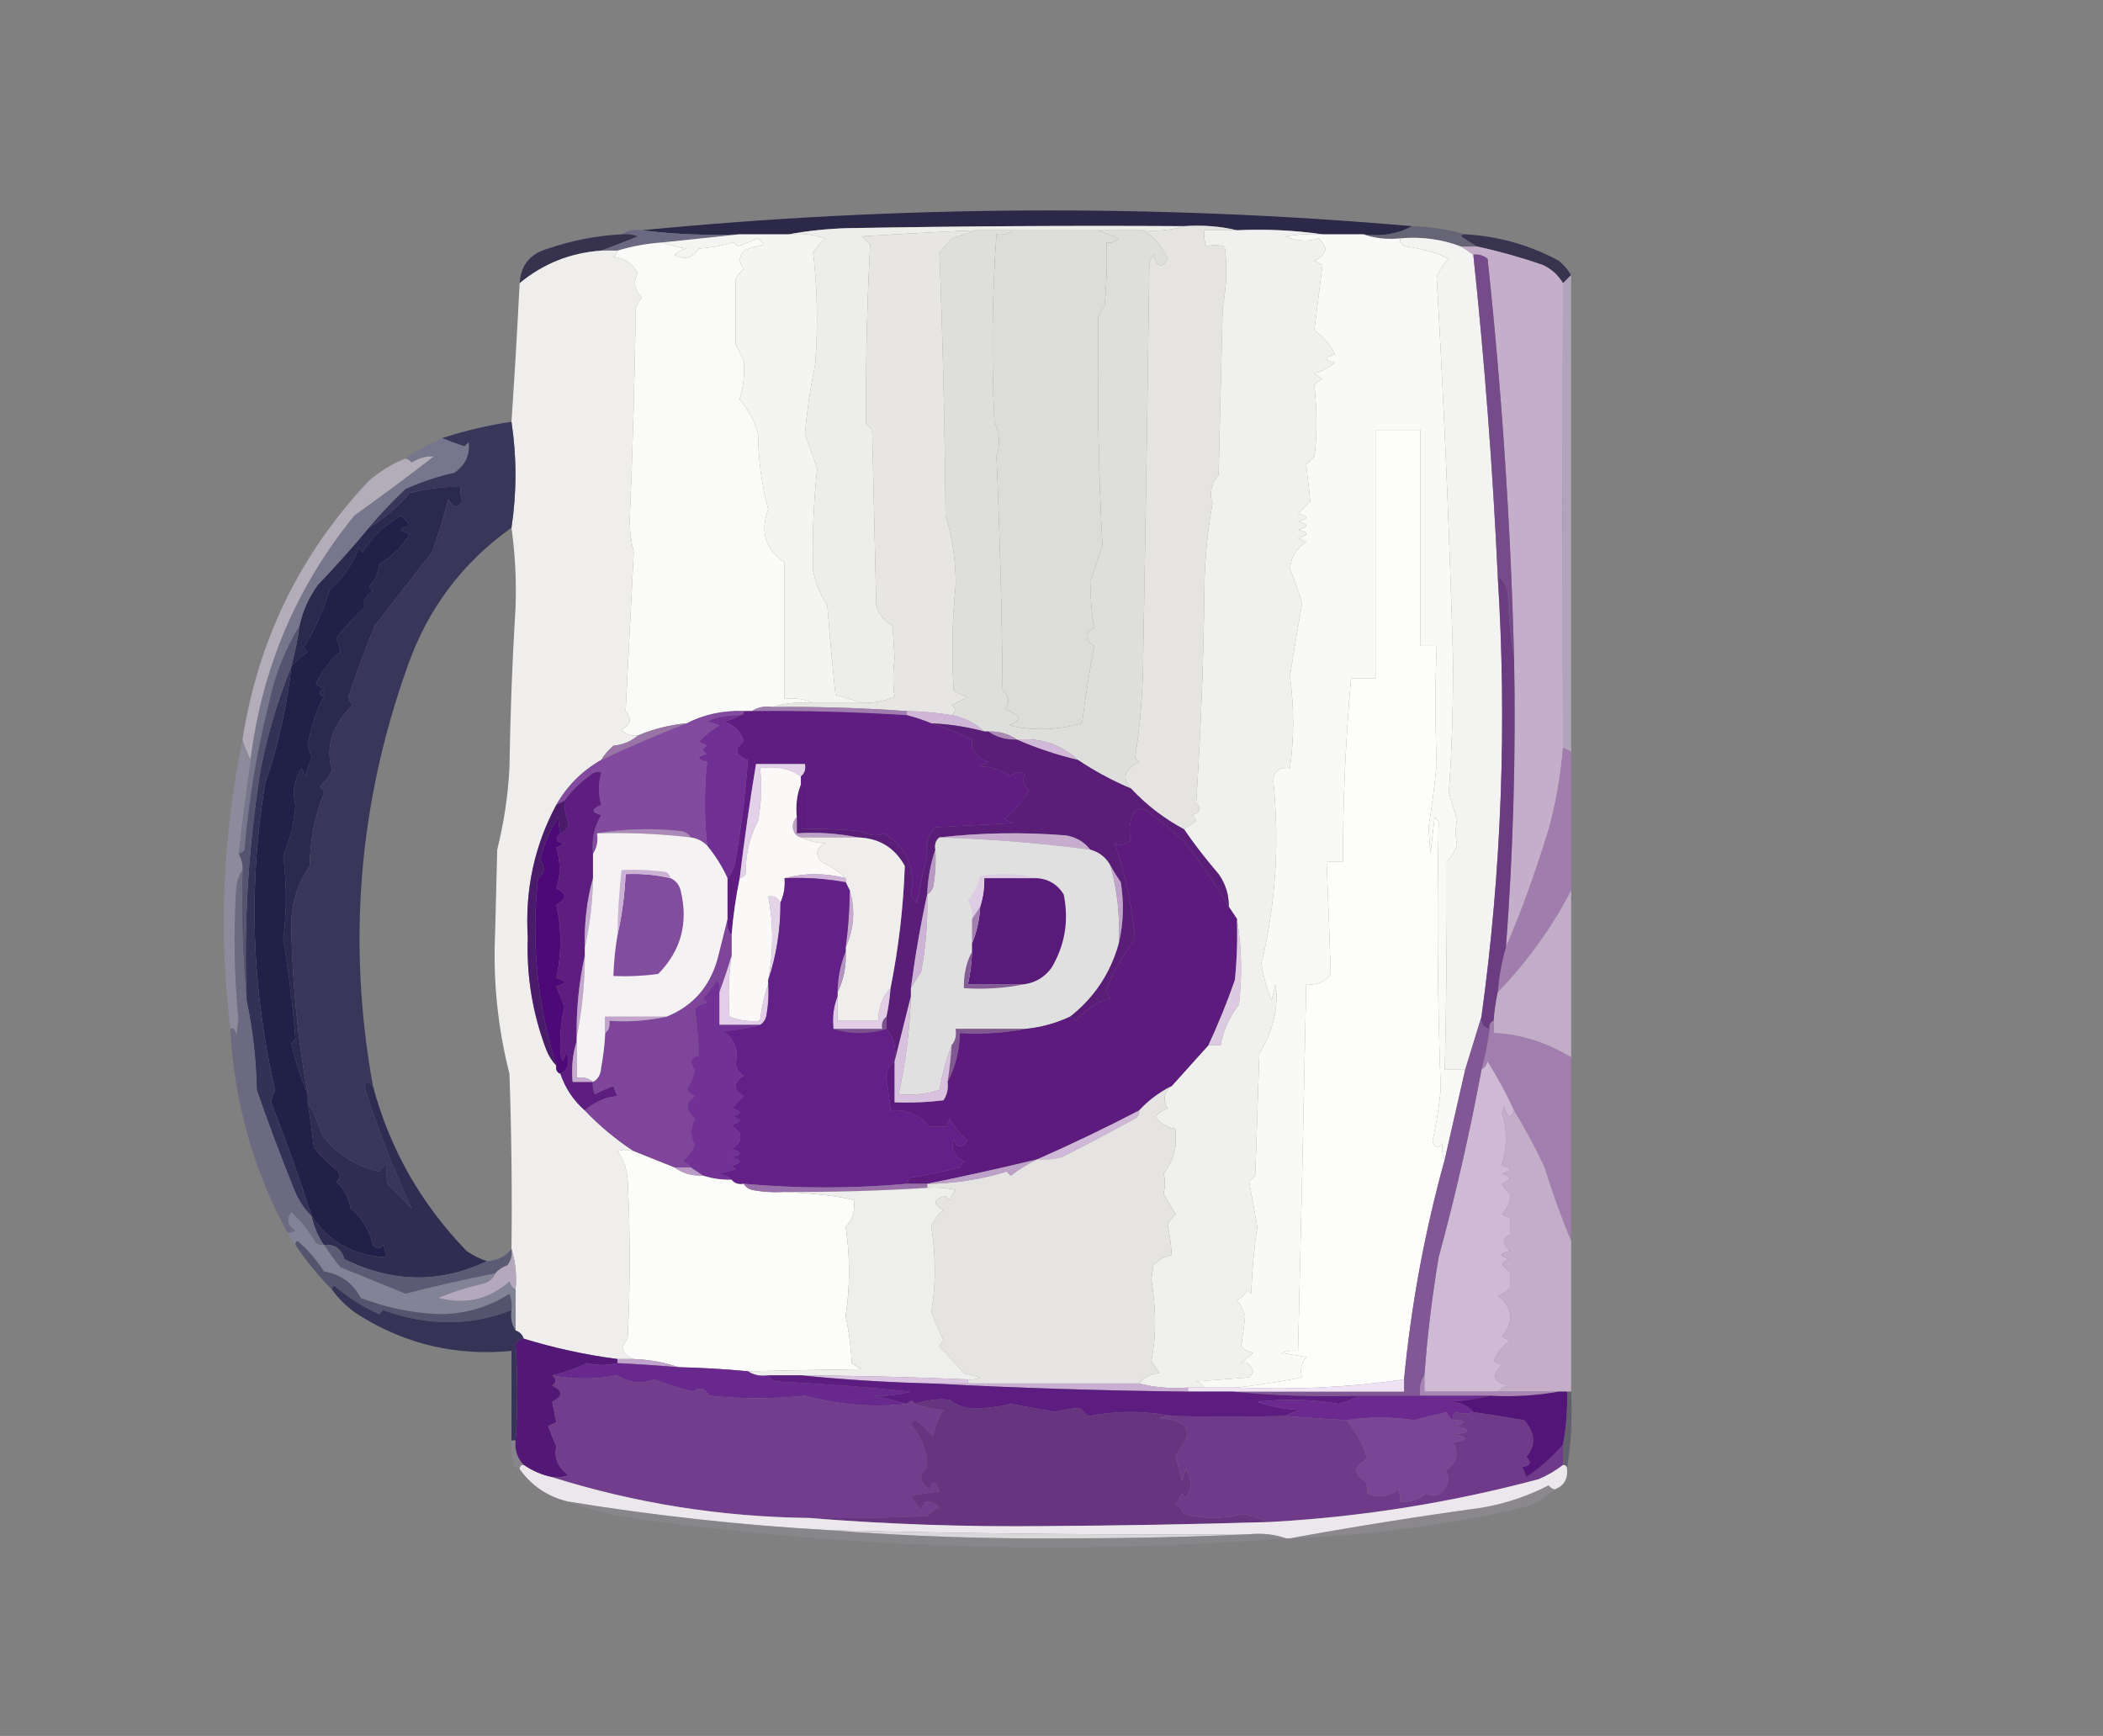 <?xml version="1.0" encoding="UTF-8"?>
<!DOCTYPE svg PUBLIC "-//W3C//DTD SVG 1.1//EN" "http://www.w3.org/Graphics/SVG/1.1/DTD/svg11.dtd">
<svg xmlns="http://www.w3.org/2000/svg" version="1.1" width="516px" height="426px" style="shape-rendering:geometricPrecision; text-rendering:geometricPrecision; image-rendering:optimizeQuality; fill-rule:evenodd; clip-rule:evenodd" xmlns:xlink="http://www.w3.org/1999/xlink">
<rect width="100%" height="100%" fill="#808080" stroke="none"/>
<g><path style="opacity:0.996" fill="#2b2848" d="M 346.5,55.5 C 342.971,57.423 338.971,58.089 334.5,57.5C 331.167,57.5 327.833,57.5 324.5,57.5C 317.687,56.509 310.687,56.175 303.5,56.5C 299.366,55.515 295.032,55.182 290.5,55.5C 262.831,55.333 235.165,55.5 207.5,56C 202.649,56.175 197.982,56.675 193.5,57.5C 189.5,57.5 185.5,57.5 181.5,57.5C 173.316,57.826 165.316,57.492 157.5,56.5C 220.678,50.375 283.678,50.041 346.5,55.5 Z"/></g>
<g><path style="opacity:1" fill="#dedfdd" d="M 239.5,56.5 C 242.5,56.5 245.5,56.5 248.5,56.5C 247.432,57.434 246.099,57.768 244.5,57.5C 243.398,72.808 243.231,88.141 244,103.5C 245.276,106.366 245.443,109.2 244.5,112C 245.327,131.093 245.827,150.26 246,169.5C 247.682,170.865 247.849,172.365 246.5,174C 250.574,175.54 250.907,176.873 247.5,178C 253.412,179.372 259.412,179.206 265.5,177.5C 266.327,170.887 267.327,164.554 268.5,158.5C 266.027,156.902 266.027,155.402 268.5,154C 267.865,150.619 267.531,146.786 267.5,142.5C 268.572,139.727 269.572,136.893 270.5,134C 269.54,115.581 269.206,96.914 269.5,78C 269.63,76.941 270.13,76.108 271,75.5C 271.499,70.177 271.666,64.844 271.5,59.5C 272.675,59.719 273.675,59.386 274.5,58.5C 272.709,57.83 271.042,57.163 269.5,56.5C 273.167,56.5 276.833,56.5 280.5,56.5C 283.167,58.173 285.167,60.507 286.5,63.5C 285.017,65.946 283.851,65.612 283,62.5C 282.667,63.167 282.333,63.833 282,64.5C 281.599,96.502 281.099,128.502 280.5,160.5C 280.484,169.232 279.818,177.732 278.5,186C 278.833,186.333 279.167,186.667 279.5,187C 275.842,188.712 275.175,190.878 277.5,193.5C 272.91,191.561 268.577,189.227 264.5,186.5C 260.332,182.666 255.332,181 249.5,181.5C 247.485,180.076 245.152,179.41 242.5,179.5C 242.167,179.5 241.833,179.5 241.5,179.5C 239.195,177.401 236.528,176.068 233.5,175.5C 234.598,174.603 234.598,173.77 233.5,173C 234.833,172.333 236.167,171.667 237.5,171C 236.234,170.691 235.067,170.191 234,169.5C 233.463,160.825 233.63,152.159 234.5,143.5C 234.533,137.699 233.7,132.032 232,126.5C 231.827,104.927 231.327,83.427 230.5,62C 231.438,60.937 232.438,59.77 233.5,58.5C 235.631,57.831 237.631,57.165 239.5,56.5 Z"/></g>
<g><path style="opacity:1" fill="#dcddda" d="M 248.5,56.5 C 255.5,56.5 262.5,56.5 269.5,56.5C 271.042,57.163 272.709,57.83 274.5,58.5C 273.675,59.386 272.675,59.719 271.5,59.5C 271.666,64.844 271.499,70.177 271,75.5C 270.13,76.108 269.63,76.941 269.5,78C 269.206,96.914 269.54,115.581 270.5,134C 269.572,136.893 268.572,139.727 267.5,142.5C 267.531,146.786 267.865,150.619 268.5,154C 266.027,155.402 266.027,156.902 268.5,158.5C 267.327,164.554 266.327,170.887 265.5,177.5C 259.412,179.206 253.412,179.372 247.5,178C 250.907,176.873 250.574,175.54 246.5,174C 247.849,172.365 247.682,170.865 246,169.5C 245.827,150.26 245.327,131.093 244.5,112C 245.443,109.2 245.276,106.366 244,103.5C 243.231,88.141 243.398,72.808 244.5,57.5C 246.099,57.768 247.432,57.434 248.5,56.5 Z"/></g>
<g><path style="opacity:1" fill="#e5e4e3" d="M 290.5,55.5 C 295.032,55.182 299.366,55.515 303.5,56.5C 300.833,56.5 298.167,56.5 295.5,56.5C 295.343,57.873 295.51,59.207 296,60.5C 297.299,60.034 298.799,60.034 300.5,60.5C 301.138,65.371 300.971,70.371 300,75.5C 299.667,89.167 299.333,102.833 299,116.5C 297.193,118.706 296.693,121.039 297.5,123.5C 296.202,130.666 295.535,138 295.5,145.5C 295.287,162.746 294.62,179.913 293.5,197C 294.815,198.395 294.481,199.395 292.5,200C 292.957,200.414 293.291,200.914 293.5,201.5C 292.398,202.176 291.398,202.842 290.5,203.5C 285.617,200.891 281.284,197.557 277.5,193.5C 275.175,190.878 275.842,188.712 279.5,187C 279.167,186.667 278.833,186.333 278.5,186C 279.818,177.732 280.484,169.232 280.5,160.5C 281.099,128.502 281.599,96.502 282,64.5C 282.333,63.833 282.667,63.167 283,62.5C 283.851,65.612 285.017,65.946 286.5,63.5C 285.167,60.507 283.167,58.173 280.5,56.5C 284.042,56.813 287.375,56.479 290.5,55.5 Z"/></g>
<g><path style="opacity:1" fill="#6a6981" d="M 152.5,57.5 C 153.919,56.549 155.585,56.215 157.5,56.5C 165.316,57.492 173.316,57.826 181.5,57.5C 175.167,58.167 168.833,58.833 162.5,59.5C 158.751,59.751 155.085,60.417 151.5,61.5C 150.167,61.5 148.833,61.5 147.5,61.5C 150.402,60.394 153.402,59.228 156.5,58C 155.207,57.51 153.873,57.343 152.5,57.5 Z"/></g>
<g><path style="opacity:1" fill="#ededea" d="M 290.5,55.5 C 287.375,56.479 284.042,56.813 280.5,56.5C 276.833,56.5 273.167,56.5 269.5,56.5C 262.5,56.5 255.5,56.5 248.5,56.5C 245.5,56.5 242.5,56.5 239.5,56.5C 230.165,56.902 220.832,57.402 211.5,58C 212.167,58.667 212.833,59.333 213.5,60C 212.719,75.183 212.386,89.849 212.5,104C 213,104.5 213.5,105 214,105.5C 214.333,119.833 214.667,134.167 215,148.5C 215.624,150.754 216.957,152.421 219,153.5C 219.167,156.167 219.333,158.833 219.5,161.5C 219.078,164.873 219.078,168.04 219.5,171C 216.937,172.079 214.271,172.579 211.5,172.5C 209.444,171.784 207.277,171.117 205,170.5C 204.223,163.177 203.556,155.843 203,148.5C 201.246,145.903 200.079,143.069 199.5,140C 199.276,131.603 199.609,123.269 200.5,115C 199.58,112.159 198.58,109.326 197.5,106.5C 198.004,100.751 198.837,95.084 200,89.5C 200.746,79.98 200.579,70.813 199.5,62C 200.313,60.686 201.313,59.52 202.5,58.5C 199.572,57.516 196.572,57.183 193.5,57.5C 197.982,56.675 202.649,56.175 207.5,56C 235.165,55.5 262.831,55.333 290.5,55.5 Z"/></g>
<g><path style="opacity:1" fill="#e7e6e5" d="M 239.5,56.5 C 237.631,57.165 235.631,57.831 233.5,58.5C 232.438,59.77 231.438,60.937 230.5,62C 231.327,83.427 231.827,104.927 232,126.5C 233.7,132.032 234.533,137.699 234.5,143.5C 233.63,152.159 233.463,160.825 234,169.5C 235.067,170.191 236.234,170.691 237.5,171C 236.167,171.667 234.833,172.333 233.5,173C 234.598,173.77 234.598,174.603 233.5,175.5C 229.865,174.886 226.198,174.552 222.5,174.5C 211.518,173.714 200.518,173.381 189.5,173.5C 192.625,172.521 195.958,172.187 199.5,172.5C 203.5,172.5 207.5,172.5 211.5,172.5C 214.271,172.579 216.937,172.079 219.5,171C 219.078,168.04 219.078,164.873 219.5,161.5C 219.333,158.833 219.167,156.167 219,153.5C 216.957,152.421 215.624,150.754 215,148.5C 214.667,134.167 214.333,119.833 214,105.5C 213.5,105 213,104.5 212.5,104C 212.386,89.849 212.719,75.183 213.5,60C 212.833,59.333 212.167,58.667 211.5,58C 220.832,57.402 230.165,56.902 239.5,56.5 Z"/></g>
<g><path style="opacity:0.718" fill="#5c5b73" d="M 346.5,55.5 C 351.049,55.624 355.382,56.291 359.5,57.5C 359.062,57.435 358.728,57.601 358.5,58C 359.858,58.934 361.192,59.768 362.5,60.5C 361.167,60.5 359.833,60.5 358.5,60.5C 353.729,58.682 348.729,58.015 343.5,58.5C 340.287,58.81 337.287,58.477 334.5,57.5C 338.971,58.089 342.971,57.423 346.5,55.5 Z"/></g>
<g><path style="opacity:0.824" fill="#272344" d="M 152.5,57.5 C 153.873,57.343 155.207,57.51 156.5,58C 153.402,59.228 150.402,60.394 147.5,61.5C 139.934,62.052 133.267,64.718 127.5,69.5C 127.79,65.039 130.123,62.206 134.5,61C 140.346,58.998 146.346,57.831 152.5,57.5 Z"/></g>
<g><path style="opacity:1" fill="#f0f1ee" d="M 303.5,56.5 C 310.687,56.175 317.687,56.509 324.5,57.5C 321.482,57.335 318.482,57.502 315.5,58C 318.187,59.195 320.854,59.362 323.5,58.5C 326.009,60.59 325.675,62.423 322.5,64C 323.167,64.333 323.833,64.667 324.5,65C 323.833,70.333 323.167,75.667 322.5,81C 324.997,82.86 326.664,84.86 327.5,87C 324.833,87.667 324.833,88.333 327.5,89C 325.706,90.473 324.04,91.306 322.5,91.5C 323.025,92.192 323.692,92.692 324.5,93C 323.692,93.308 323.025,93.808 322.5,94.5C 323.181,101.117 323.181,106.95 322.5,112C 321.833,112.667 321.167,113.333 320.5,114C 320.833,117 321.167,120 321.5,123C 320.5,124 319.5,125 318.5,126C 321.167,126.667 321.167,127.333 318.5,128C 321.167,128.667 321.167,129.333 318.5,130C 321.167,130.667 321.167,131.333 318.5,132C 319.167,132.333 319.833,132.667 320.5,133C 318.125,134.538 316.792,136.705 316.5,139.5C 317.581,142.24 318.581,145.073 319.5,148C 318.425,154.029 317.425,160.029 316.5,166C 317.553,173.438 317.553,180.938 316.5,188.5C 313.512,188.155 312.179,189.488 312.5,192.5C 313.957,207.434 312.957,222.101 309.5,236.5C 310.014,239.644 310.847,242.644 312,245.5C 312.333,244.167 312.667,242.833 313,241.5C 313.746,247.319 312.413,252.985 309,258.5C 308.667,268.5 308.333,278.5 308,288.5C 307.5,289 307,289.5 306.5,290C 307.167,293.667 307.833,297.333 308.5,301C 307.691,306.417 307.191,311.917 307,317.5C 306.667,317.167 306.333,316.833 306,316.5C 305.5,317.667 304.667,318.5 303.5,319C 304.43,320.194 305.097,321.527 305.5,323C 305.261,325.486 304.927,327.986 304.5,330.5C 305.376,331.251 306.376,331.751 307.5,332C 306.5,332.833 305.5,333.667 304.5,334.5C 305.758,333.984 306.758,334.65 307.5,336.5C 307.291,337.086 306.957,337.586 306.5,338C 302.167,338.333 297.833,338.667 293.5,339C 294.416,339.278 295.082,339.778 295.5,340.5C 294.167,340.5 292.833,340.5 291.5,340.5C 287.298,340.817 283.298,340.483 279.5,339.5C 281.01,337.807 282.677,336.973 284.5,337C 283.833,336 283.167,335 282.5,334C 283.715,328.067 283.715,321.4 282.5,314C 282.667,312.833 282.833,311.667 283,310.5C 284.362,309.075 285.862,308.242 287.5,308C 287.35,305.558 287.016,303.058 286.5,300.5C 286.977,299.522 287.643,298.689 288.5,298C 287.484,296.323 286.484,294.657 285.5,293C 285.913,291.204 285.913,289.537 285.5,288C 287.072,285.962 288.072,283.629 288.5,281C 288.5,279.667 288.5,278.333 288.5,277C 286.382,276.74 284.716,275.74 283.5,274C 284.328,273.085 285.328,272.419 286.5,272C 285.243,269.924 285.576,268.09 287.5,266.5C 290.529,263.141 293.529,259.808 296.5,256.5C 297.5,256.5 298.5,256.5 299.5,256.5C 300.176,252.813 301.676,249.48 304,246.5C 304.821,239.321 304.655,232.321 303.5,225.5C 302.833,224.5 302.167,223.5 301.5,222.5C 301.54,219.575 300.707,216.909 299,214.5C 295.951,210.957 293.118,207.291 290.5,203.5C 291.398,202.842 292.398,202.176 293.5,201.5C 293.291,200.914 292.957,200.414 292.5,200C 294.481,199.395 294.815,198.395 293.5,197C 294.62,179.913 295.287,162.746 295.5,145.5C 295.535,138 296.202,130.666 297.5,123.5C 296.693,121.039 297.193,118.706 299,116.5C 299.333,102.833 299.667,89.167 300,75.5C 300.971,70.371 301.138,65.371 300.5,60.5C 298.799,60.034 297.299,60.034 296,60.5C 295.51,59.207 295.343,57.873 295.5,56.5C 298.167,56.5 300.833,56.5 303.5,56.5 Z"/></g>
<g><path style="opacity:1" fill="#f9faf7" d="M 324.5,57.5 C 327.833,57.5 331.167,57.5 334.5,57.5C 337.287,58.477 340.287,58.81 343.5,58.5C 343.47,59.497 343.97,60.164 345,60.5C 349.096,61.046 352.596,62.046 355.5,63.5C 354.184,64.807 353.184,66.307 352.5,68C 354.243,98.091 355.576,129.091 356.5,161C 356.597,172.27 356.264,183.436 355.5,194.5C 356.106,196.709 356.773,198.876 357.5,201C 357.096,203.07 357.096,205.236 357.5,207.5C 356.865,208.966 356.031,210.3 355,211.5C 355.051,229.078 354.885,246.078 354.5,262.5C 356.167,262.5 357.833,262.5 359.5,262.5C 357.833,269.839 356.166,277.172 354.5,284.5C 353.836,283.352 353.669,282.019 354,280.5C 352.844,281.993 352.01,281.826 351.5,280C 352.399,275.877 353.065,271.71 353.5,267.5C 352.711,245.509 352.545,223.509 353,201.5C 352.667,201.167 352.333,200.833 352,200.5C 351.667,203.5 351.333,206.5 351,209.5C 350.833,207.333 350.667,205.167 350.5,203C 351.349,197.857 352.016,192.691 352.5,187.5C 352.134,177.976 352.134,168.309 352.5,158.5C 351.167,158.5 349.833,158.5 348.5,158.5C 348.5,140.833 348.5,123.167 348.5,105.5C 344.833,105.5 341.167,105.5 337.5,105.5C 337.5,125.833 337.5,146.167 337.5,166.5C 335.5,166.5 333.5,166.5 331.5,166.5C 330.169,181.463 329.503,196.463 329.5,211.5C 328.167,211.5 326.833,211.5 325.5,211.5C 325.939,222.012 326.272,231.178 326.5,239C 325.045,241.016 323.045,241.849 320.5,241.5C 319.891,271.502 319.225,301.502 318.5,331.5C 317.127,331.343 315.793,331.51 314.5,332C 316.5,332.333 318.5,332.667 320.5,333C 319.237,334.705 318.903,336.372 319.5,338C 314.094,339.068 308.761,339.901 303.5,340.5C 300.833,340.5 298.167,340.5 295.5,340.5C 295.082,339.778 294.416,339.278 293.5,339C 297.833,338.667 302.167,338.333 306.5,338C 306.957,337.586 307.291,337.086 307.5,336.5C 306.758,334.65 305.758,333.984 304.5,334.5C 305.5,333.667 306.5,332.833 307.5,332C 306.376,331.751 305.376,331.251 304.5,330.5C 304.927,327.986 305.261,325.486 305.5,323C 305.097,321.527 304.43,320.194 303.5,319C 304.667,318.5 305.5,317.667 306,316.5C 306.333,316.833 306.667,317.167 307,317.5C 307.191,311.917 307.691,306.417 308.5,301C 307.833,297.333 307.167,293.667 306.5,290C 307,289.5 307.5,289 308,288.5C 308.333,278.5 308.667,268.5 309,258.5C 312.413,252.985 313.746,247.319 313,241.5C 312.667,242.833 312.333,244.167 312,245.5C 310.847,242.644 310.014,239.644 309.5,236.5C 312.957,222.101 313.957,207.434 312.5,192.5C 312.179,189.488 313.512,188.155 316.5,188.5C 317.553,180.938 317.553,173.438 316.5,166C 317.425,160.029 318.425,154.029 319.5,148C 318.581,145.073 317.581,142.24 316.5,139.5C 316.792,136.705 318.125,134.538 320.5,133C 319.833,132.667 319.167,132.333 318.5,132C 321.167,131.333 321.167,130.667 318.5,130C 321.167,129.333 321.167,128.667 318.5,128C 321.167,127.333 321.167,126.667 318.5,126C 319.5,125 320.5,124 321.5,123C 321.167,120 320.833,117 320.5,114C 321.167,113.333 321.833,112.667 322.5,112C 323.181,106.95 323.181,101.117 322.5,94.5C 323.025,93.808 323.692,93.308 324.5,93C 323.692,92.692 323.025,92.192 322.5,91.5C 324.04,91.306 325.706,90.473 327.5,89C 324.833,88.333 324.833,87.667 327.5,87C 326.664,84.86 324.997,82.86 322.5,81C 323.167,75.667 323.833,70.333 324.5,65C 323.833,64.667 323.167,64.333 322.5,64C 325.675,62.423 326.009,60.59 323.5,58.5C 320.854,59.362 318.187,59.195 315.5,58C 318.482,57.502 321.482,57.335 324.5,57.5 Z"/></g>
<g><path style="opacity:1" fill="#f4f5f2" d="M 181.5,57.5 C 185.5,57.5 189.5,57.5 193.5,57.5C 196.572,57.183 199.572,57.516 202.5,58.5C 201.313,59.52 200.313,60.686 199.5,62C 200.579,70.813 200.746,79.98 200,89.5C 198.837,95.084 198.004,100.751 197.5,106.5C 198.58,109.326 199.58,112.159 200.5,115C 199.609,123.269 199.276,131.603 199.5,140C 200.079,143.069 201.246,145.903 203,148.5C 203.556,155.843 204.223,163.177 205,170.5C 207.277,171.117 209.444,171.784 211.5,172.5C 207.5,172.5 203.5,172.5 199.5,172.5C 197.393,171.532 195.059,171.198 192.5,171.5C 192.456,160.124 192.456,148.957 192.5,138C 187.771,134.756 186.437,130.423 188.5,125C 186.889,119.033 186.056,112.866 186,106.5C 185.309,103.631 183.809,100.798 181.5,98C 182.442,94.677 182.775,91.511 182.5,88.5C 181.833,87.167 181.167,85.833 180.5,84.5C 180.5,79.167 180.5,73.833 180.5,68.5C 180.977,67.522 181.643,66.689 182.5,66C 181.253,64.506 181.253,63.006 182.5,61.5C 184.115,60.846 185.782,60.346 187.5,60C 187,59.5 186.5,59 186,58.5C 184.333,59.167 182.667,59.833 181,60.5C 180.667,60.167 180.333,59.833 180,59.5C 177.26,60.282 174.426,60.782 171.5,61C 169.966,63.381 167.966,63.881 165.5,62.5C 166.376,61.749 167.376,61.249 168.5,61C 166.414,60.685 164.414,60.185 162.5,59.5C 168.833,58.833 175.167,58.167 181.5,57.5 Z"/></g>
<g><path style="opacity:0.824" fill="#282445" d="M 359.5,57.5 C 367.652,57.955 375.319,60.121 382.5,64C 383.71,65.039 384.71,66.206 385.5,67.5C 384.833,68.167 384.167,68.833 383.5,69.5C 382.327,67.496 380.66,65.996 378.5,65C 373.216,63.18 367.883,61.68 362.5,60.5C 361.192,59.768 359.858,58.934 358.5,58C 358.728,57.601 359.062,57.435 359.5,57.5 Z"/></g>
<g><path style="opacity:1" fill="#efeeed" d="M 147.5,61.5 C 148.833,61.5 150.167,61.5 151.5,61.5C 151.389,62.117 151.056,62.617 150.5,63C 153.193,63.343 155.193,64.676 156.5,67C 155.317,69.155 155.65,71.155 157.5,73C 156.874,73.75 156.374,74.584 156,75.5C 155.739,93.009 155.239,110.509 154.5,128C 154.555,130.557 154.888,133.057 155.5,135.5C 154.815,148.481 154.148,161.481 153.5,174.5C 155.133,176.387 154.8,177.887 152.5,179C 153.563,180.188 154.897,180.688 156.5,180.5C 154.852,181.927 152.852,182.76 150.5,183C 149.29,184.039 148.29,185.206 147.5,186.5C 142.833,189.167 139.167,192.833 136.5,197.5C 131.124,207.555 128.791,218.389 129.5,230C 129.158,239.466 130.658,248.633 134,257.5C 134.608,259.066 135.442,260.4 136.5,261.5C 136.328,262.492 136.662,263.158 137.5,263.5C 138.69,267.026 140.69,270.026 143.5,272.5C 147.131,276.31 151.131,279.643 155.5,282.5C 153.891,282.094 152.557,282.094 151.5,282.5C 153.019,284.556 153.853,286.89 154,289.5C 154.667,302.5 154.667,315.5 154,328.5C 152.12,330.764 152.62,332.43 155.5,333.5C 154.167,333.5 152.833,333.5 151.5,333.5C 143.666,332.478 136,330.811 128.5,328.5C 128.167,327.5 127.5,326.833 126.5,326.5C 126.5,323.167 126.5,319.833 126.5,316.5C 126.813,312.958 126.479,309.625 125.5,306.5C 125.667,292.163 125.5,277.829 125,263.5C 122.087,252.025 120.92,240.358 121.5,228.5C 121.667,221.833 121.833,215.167 122,208.5C 123.642,201.932 124.642,195.265 125,188.5C 125.194,175.301 125.694,162.134 126.5,149C 126.735,142.482 126.402,135.982 125.5,129.5C 126.807,120.803 126.807,112.137 125.5,103.5C 126.261,92.223 126.928,80.889 127.5,69.5C 133.267,64.718 139.934,62.052 147.5,61.5 Z"/></g>
<g><path style="opacity:1" fill="#c4aeca" d="M 358.5,60.5 C 359.833,60.5 361.167,60.5 362.5,60.5C 367.883,61.68 373.216,63.18 378.5,65C 380.66,65.996 382.327,67.496 383.5,69.5C 383.373,107.431 383.373,145.431 383.5,183.5C 382.977,190.263 381.81,196.93 380,203.5C 376.793,214.011 373.293,223.678 369.5,232.5C 371.289,208.878 371.956,185.212 371.5,161.5C 370.661,128.749 368.495,96.082 365,63.5C 363.989,62.663 362.822,62.33 361.5,62.5C 360.5,61.833 359.5,61.167 358.5,60.5 Z"/></g>
<g><path style="opacity:1" fill="#f3f3f1" d="M 343.5,58.5 C 348.729,58.015 353.729,58.682 358.5,60.5C 359.5,61.167 360.5,61.833 361.5,62.5C 364.274,88.769 366.274,115.103 367.5,141.5C 369.773,177.644 368.44,213.644 363.5,249.5C 362.167,253.833 360.833,258.167 359.5,262.5C 357.833,262.5 356.167,262.5 354.5,262.5C 354.885,246.078 355.051,229.078 355,211.5C 356.031,210.3 356.865,208.966 357.5,207.5C 357.096,205.236 357.096,203.07 357.5,201C 356.773,198.876 356.106,196.709 355.5,194.5C 356.264,183.436 356.597,172.27 356.5,161C 355.576,129.091 354.243,98.091 352.5,68C 353.184,66.307 354.184,64.807 355.5,63.5C 352.596,62.046 349.096,61.046 345,60.5C 343.97,60.164 343.47,59.497 343.5,58.5 Z"/></g>
<g><path style="opacity:1" fill="#b1a3b8" d="M 385.5,67.5 C 385.5,106.5 385.5,145.5 385.5,184.5C 384.833,184.167 384.167,183.833 383.5,183.5C 383.373,145.431 383.373,107.431 383.5,69.5C 384.167,68.833 384.833,68.167 385.5,67.5 Z"/></g>
<g><path style="opacity:1" fill="#764b89" d="M 361.5,62.5 C 362.822,62.33 363.989,62.663 365,63.5C 368.495,96.082 370.661,128.749 371.5,161.5C 370.674,156.684 370.174,151.684 370,146.5C 369.95,144.256 369.117,142.589 367.5,141.5C 366.274,115.103 364.274,88.769 361.5,62.5 Z"/></g>
<g><path style="opacity:1" fill="#fafbf8" d="M 199.5,172.5 C 195.958,172.187 192.625,172.521 189.5,173.5C 187.585,173.216 185.919,173.549 184.5,174.5C 183.833,174.5 183.167,174.5 182.5,174.5C 177.464,174.302 172.797,175.302 168.5,177.5C 164.322,177.878 160.322,178.878 156.5,180.5C 154.897,180.688 153.563,180.188 152.5,179C 154.8,177.887 155.133,176.387 153.5,174.5C 154.148,161.481 154.815,148.481 155.5,135.5C 154.888,133.057 154.555,130.557 154.5,128C 155.239,110.509 155.739,93.009 156,75.5C 156.374,74.584 156.874,73.75 157.5,73C 155.65,71.155 155.317,69.155 156.5,67C 155.193,64.676 153.193,63.343 150.5,63C 151.056,62.617 151.389,62.117 151.5,61.5C 155.085,60.417 158.751,59.751 162.5,59.5C 164.414,60.185 166.414,60.685 168.5,61C 167.376,61.249 166.376,61.749 165.5,62.5C 167.966,63.881 169.966,63.381 171.5,61C 174.426,60.782 177.26,60.282 180,59.5C 180.333,59.833 180.667,60.167 181,60.5C 182.667,59.833 184.333,59.167 186,58.5C 186.5,59 187,59.5 187.5,60C 185.782,60.346 184.115,60.846 182.5,61.5C 181.253,63.006 181.253,64.506 182.5,66C 181.643,66.689 180.977,67.522 180.5,68.5C 180.5,73.833 180.5,79.167 180.5,84.5C 181.167,85.833 181.833,87.167 182.5,88.5C 182.775,91.511 182.442,94.677 181.5,98C 183.809,100.798 185.309,103.631 186,106.5C 186.056,112.866 186.889,119.033 188.5,125C 186.437,130.423 187.771,134.756 192.5,138C 192.456,148.957 192.456,160.124 192.5,171.5C 195.059,171.198 197.393,171.532 199.5,172.5 Z"/></g>
<g><path style="opacity:1" fill="#fdfdfb" d="M 354.5,284.5 C 349.591,302.194 346.257,320.194 344.5,338.5C 331.079,340.454 317.412,341.121 303.5,340.5C 308.761,339.901 314.094,339.068 319.5,338C 318.903,336.372 319.237,334.705 320.5,333C 318.5,332.667 316.5,332.333 314.5,332C 315.793,331.51 317.127,331.343 318.5,331.5C 319.225,301.502 319.891,271.502 320.5,241.5C 323.045,241.849 325.045,241.016 326.5,239C 326.272,231.178 325.939,222.012 325.5,211.5C 326.833,211.5 328.167,211.5 329.5,211.5C 329.503,196.463 330.169,181.463 331.5,166.5C 333.5,166.5 335.5,166.5 337.5,166.5C 337.5,146.167 337.5,125.833 337.5,105.5C 341.167,105.5 344.833,105.5 348.5,105.5C 348.5,123.167 348.5,140.833 348.5,158.5C 349.833,158.5 351.167,158.5 352.5,158.5C 352.134,168.309 352.134,177.976 352.5,187.5C 352.016,192.691 351.349,197.857 350.5,203C 350.667,205.167 350.833,207.333 351,209.5C 351.333,206.5 351.667,203.5 352,200.5C 352.333,200.833 352.667,201.167 353,201.5C 352.545,223.509 352.711,245.509 353.5,267.5C 353.065,271.71 352.399,275.877 351.5,280C 352.01,281.826 352.844,281.993 354,280.5C 353.669,282.019 353.836,283.352 354.5,284.5 Z"/></g>
<g><path style="opacity:1" fill="#2a294e" d="M 75.5,268.5 C 73.71,264.268 72.376,260.101 71.5,256C 71.833,255.667 72.167,255.333 72.5,255C 71.851,246.741 70.851,238.575 69.5,230.5C 70.369,223.59 70.369,216.757 69.5,210C 71.188,206.052 72.188,201.885 72.5,197.5C 71.639,194.449 72.139,191.449 74,188.5C 74.333,189.167 74.667,189.833 75,190.5C 75.273,188.899 75.773,187.399 76.5,186C 76.167,185 75.833,184 75.5,183C 76.249,178.456 77.582,174.456 79.5,171C 78.167,170.333 78.167,169.667 79.5,169C 78.833,168.667 78.167,168.333 77.5,168C 78.803,164.908 80.803,162.241 83.5,160C 83.335,158.883 83.002,157.716 82.5,156.5C 84.678,153.823 87.011,151.323 89.5,149C 88.939,147.434 89.606,146.101 91.5,145C 91.167,144.667 90.833,144.333 90.5,144C 92.004,142.509 92.837,140.676 93,138.5C 96.509,136.33 99.009,133.83 100.5,131C 97.833,130.333 97.833,129.667 100.5,129C 99.954,128.075 99.287,127.242 98.5,126.5C 94.498,128.67 91.331,131.67 89,135.5C 88.667,135.167 88.333,134.833 88,134.5C 86.568,138.464 84.234,141.797 81,144.5C 79.393,149.682 77.226,154.515 74.5,159C 74.833,159.333 75.167,159.667 75.5,160C 73.973,161.032 72.64,162.199 71.5,163.5C 72.374,160.211 73.04,156.877 73.5,153.5C 74.28,149.873 75.78,146.54 78,143.5C 82.436,138.876 86.602,134.21 90.5,129.5C 94.254,127.252 97.588,124.419 100.5,121C 104.818,119.853 108.985,119.353 113,119.5C 112.852,120.825 113.018,121.992 113.5,123C 112.251,124.824 111.085,124.657 110,122.5C 108.869,126.894 107.535,131.227 106,135.5C 101.322,141.539 96.656,147.539 92,153.5C 89.6,159.279 87.434,165.113 85.5,171C 85.645,171.772 85.978,172.439 86.5,173C 81.441,177.997 79.774,183.33 81.5,189C 80.743,190.512 79.743,191.846 78.5,193C 78.957,193.414 79.291,193.914 79.5,194.5C 77.222,200.254 76.055,206.254 76,212.5C 72.648,217.386 71.148,222.886 71.5,229C 71.821,242.291 73.154,255.458 75.5,268.5 Z"/></g>
<g><path style="opacity:1" fill="#212048" d="M 75.5,268.5 C 75.5,269.167 75.5,269.833 75.5,270.5C 76.08,274.142 76.58,277.809 77,281.5C 78.721,283.711 80.721,285.711 83,287.5C 83.617,288.449 83.451,289.282 82.5,290C 84.41,291.701 85.577,293.867 86,296.5C 88.853,298.871 90.686,301.871 91.5,305.5C 92.425,306.641 93.259,306.641 94,305.5C 94.483,306.448 94.65,307.448 94.5,308.5C 86.825,308.153 80.825,304.82 76.5,298.5C 73.468,289.028 70.135,279.695 66.5,270.5C 66.68,269.446 67.013,268.446 67.5,267.5C 61.742,242.617 60.909,217.617 65,192.5C 68.22,183.088 70.387,173.422 71.5,163.5C 72.64,162.199 73.973,161.032 75.5,160C 75.167,159.667 74.833,159.333 74.5,159C 77.226,154.515 79.393,149.682 81,144.5C 84.234,141.797 86.568,138.464 88,134.5C 88.333,134.833 88.667,135.167 89,135.5C 91.331,131.67 94.498,128.67 98.5,126.5C 99.287,127.242 99.954,128.075 100.5,129C 97.833,129.667 97.833,130.333 100.5,131C 99.009,133.83 96.509,136.33 93,138.5C 92.837,140.676 92.004,142.509 90.5,144C 90.833,144.333 91.167,144.667 91.5,145C 89.606,146.101 88.939,147.434 89.5,149C 87.011,151.323 84.678,153.823 82.5,156.5C 83.002,157.716 83.335,158.883 83.5,160C 80.803,162.241 78.803,164.908 77.5,168C 78.167,168.333 78.833,168.667 79.5,169C 78.167,169.667 78.167,170.333 79.5,171C 77.582,174.456 76.249,178.456 75.5,183C 75.833,184 76.167,185 76.5,186C 75.773,187.399 75.273,188.899 75,190.5C 74.667,189.833 74.333,189.167 74,188.5C 72.139,191.449 71.639,194.449 72.5,197.5C 72.188,201.885 71.188,206.052 69.5,210C 70.369,216.757 70.369,223.59 69.5,230.5C 70.851,238.575 71.851,246.741 72.5,255C 72.167,255.333 71.833,255.667 71.5,256C 72.376,260.101 73.71,264.268 75.5,268.5 Z"/></g>
<g><path style="opacity:1" fill="#b3adb9" d="M 61.5,186.5 C 60.691,184.972 60.024,183.306 59.5,181.5C 63.314,157.04 73.647,135.874 90.5,118C 93.222,115.642 96.222,113.809 99.5,112.5C 100.117,112.611 100.617,112.944 101,113.5C 102.734,112.362 104.568,111.862 106.5,112C 100.089,116.955 93.589,121.789 87,126.5C 72.775,143.962 64.275,163.962 61.5,186.5 Z"/></g>
<g><path style="opacity:0.996" fill="#76768c" d="M 108.5,107.5 C 110.218,108.224 112.052,108.891 114,109.5C 114.333,109.167 114.667,108.833 115,108.5C 115.359,111.62 114.192,114.12 111.5,116C 107.363,116.934 103.363,118.268 99.5,120C 96.246,123.083 93.246,126.249 90.5,129.5C 86.602,134.21 82.436,138.876 78,143.5C 75.78,146.54 74.28,149.873 73.5,153.5C 69.928,159.377 67.428,165.711 66,172.5C 63.023,184.312 61.023,196.312 60,208.5C 59.617,209.056 59.117,209.389 58.5,209.5C 59.391,201.819 60.391,194.152 61.5,186.5C 64.275,163.962 72.775,143.962 87,126.5C 93.589,121.789 100.089,116.955 106.5,112C 104.568,111.862 102.734,112.362 101,113.5C 100.617,112.944 100.117,112.611 99.5,112.5C 102.304,110.595 105.304,108.929 108.5,107.5 Z"/></g>
<g><path style="opacity:1" fill="#a17daf" d="M 184.5,174.5 C 185.919,173.549 187.585,173.216 189.5,173.5C 200.518,173.381 211.518,173.714 222.5,174.5C 222.5,174.833 222.5,175.167 222.5,175.5C 209.85,174.707 197.183,174.374 184.5,174.5 Z"/></g>
<g><path style="opacity:1" fill="#323156" d="M 71.5,163.5 C 70.387,173.422 68.22,183.088 65,192.5C 60.909,217.617 61.742,242.617 67.5,267.5C 67.013,268.446 66.68,269.446 66.5,270.5C 70.135,279.695 73.468,289.028 76.5,298.5C 74.526,296.572 73.026,294.239 72,291.5C 68.799,283.562 65.799,275.562 63,267.5C 62.847,259.942 62.014,252.609 60.5,245.5C 59.788,226.375 60.954,207.375 64,188.5C 65.75,179.808 68.25,171.474 71.5,163.5 Z"/></g>
<g><path style="opacity:1" fill="#cfb6d7" d="M 222.5,175.5 C 222.5,175.167 222.5,174.833 222.5,174.5C 226.198,174.552 229.865,174.886 233.5,175.5C 236.528,176.068 239.195,177.401 241.5,179.5C 237.246,178.354 232.913,177.687 228.5,177.5C 226.626,176.715 224.626,176.048 222.5,175.5 Z"/></g>
<g><path style="opacity:1" fill="#5f1d82" d="M 182.5,174.5 C 183.167,174.5 183.833,174.5 184.5,174.5C 197.183,174.374 209.85,174.707 222.5,175.5C 224.626,176.048 226.626,176.715 228.5,177.5C 231.881,178.522 235.214,179.855 238.5,181.5C 238.183,184.087 239.517,185.92 242.5,187C 241.833,187.333 241.167,187.667 240.5,188C 243.234,188.21 245.734,189.044 248,190.5C 249.049,189.483 250.216,189.316 251.5,190C 250.786,191.343 251.12,192.676 252.5,194C 250.874,196.628 248.874,198.961 246.5,201C 247.167,201.333 247.833,201.667 248.5,202C 242.167,202.333 235.833,202.667 229.5,203C 227.545,205.168 226.879,207.502 227.5,210C 226.51,213.759 225.677,217.593 225,221.5C 224.308,220.975 223.808,220.308 223.5,219.5C 224.675,213.172 222.509,208.172 217,204.5C 215.23,205.276 213.397,205.11 211.5,204C 206.511,203.501 201.511,203.334 196.5,203.5C 196.5,199.833 196.5,196.167 196.5,192.5C 196.5,191.833 196.5,191.167 196.5,190.5C 197.404,189.791 197.737,188.791 197.5,187.5C 193.5,187.5 189.5,187.5 185.5,187.5C 183.95,196.8 182.617,206.133 181.5,215.5C 180.555,220.114 179.888,224.781 179.5,229.5C 178.566,228.432 178.232,227.099 178.5,225.5C 178.5,222.167 178.5,218.833 178.5,215.5C 179.575,214.287 180.241,212.787 180.5,211C 181.923,202.672 182.923,194.506 183.5,186.5C 180.381,185.306 180.048,183.806 182.5,182C 181.716,179.418 180.049,177.751 177.5,177C 179.058,176.79 180.391,176.29 181.5,175.5C 182.167,175.5 182.5,175.167 182.5,174.5 Z"/></g>
<g><path style="opacity:1" fill="#702f93" d="M 181.5,175.5 C 180.391,176.29 179.058,176.79 177.5,177C 180.049,177.751 181.716,179.418 182.5,182C 180.048,183.806 180.381,185.306 183.5,186.5C 182.923,194.506 181.923,202.672 180.5,211C 180.241,212.787 179.575,214.287 178.5,215.5C 177.206,212.646 175.539,209.979 173.5,207.5C 172.775,200.137 172.775,193.303 173.5,187C 170.833,186.333 170.833,185.667 173.5,185C 172.167,184.333 172.167,183.667 173.5,183C 172.833,182.667 172.167,182.333 171.5,182C 172.96,180.418 174.627,179.085 176.5,178C 175.5,177.667 174.5,177.333 173.5,177C 176.063,175.921 178.729,175.421 181.5,175.5 Z"/></g>
<g><path style="opacity:1" fill="#545470" d="M 73.5,153.5 C 73.04,156.877 72.374,160.211 71.5,163.5C 68.25,171.474 65.75,179.808 64,188.5C 60.954,207.375 59.788,226.375 60.5,245.5C 59.506,235.013 59.172,224.346 59.5,213.5C 59.567,212.041 59.234,210.708 58.5,209.5C 59.117,209.389 59.617,209.056 60,208.5C 61.023,196.312 63.023,184.312 66,172.5C 67.428,165.711 69.928,159.377 73.5,153.5 Z"/></g>
<g><path style="opacity:1" fill="#834b9f" d="M 182.5,174.5 C 182.5,175.167 182.167,175.5 181.5,175.5C 178.729,175.421 176.063,175.921 173.5,177C 174.5,177.333 175.5,177.667 176.5,178C 174.627,179.085 172.96,180.418 171.5,182C 172.167,182.333 172.833,182.667 173.5,183C 172.167,183.667 172.167,184.333 173.5,185C 170.833,185.667 170.833,186.333 173.5,187C 172.775,193.303 172.775,200.137 173.5,207.5C 172.395,206.4 171.062,205.733 169.5,205.5C 169.082,204.778 168.416,204.278 167.5,204C 160.321,203.179 153.321,203.345 146.5,204.5C 146.784,206.415 146.451,208.081 145.5,209.5C 145.107,206.07 145.773,202.904 147.5,200C 145.009,199.374 145.009,198.541 147.5,197.5C 146.787,194.904 146.787,192.237 147.5,189.5C 146.325,189.281 145.325,189.614 144.5,190.5C 142.146,192.188 140.146,194.188 138.5,196.5C 137.833,196.833 137.167,197.167 136.5,197.5C 139.167,192.833 142.833,189.167 147.5,186.5C 154.391,183.22 161.391,180.22 168.5,177.5C 172.797,175.302 177.464,174.302 182.5,174.5 Z"/></g>
<g><path style="opacity:1" fill="#ab8ab7" d="M 242.5,179.5 C 245.152,179.41 247.485,180.076 249.5,181.5C 246.848,181.59 244.515,180.924 242.5,179.5 Z"/></g>
<g><path style="opacity:1" fill="#9975a7" d="M 168.5,177.5 C 161.391,180.22 154.391,183.22 147.5,186.5C 148.29,185.206 149.29,184.039 150.5,183C 152.852,182.76 154.852,181.927 156.5,180.5C 160.322,178.878 164.322,177.878 168.5,177.5 Z"/></g>
<g><path style="opacity:1" fill="#d1b8d9" d="M 249.5,181.5 C 255.332,181 260.332,182.666 264.5,186.5C 259.294,185.255 254.294,183.588 249.5,181.5 Z"/></g>
<g><path style="opacity:1" fill="#5a1e79" d="M 228.5,177.5 C 232.913,177.687 237.246,178.354 241.5,179.5C 241.833,179.5 242.167,179.5 242.5,179.5C 244.515,180.924 246.848,181.59 249.5,181.5C 254.294,183.588 259.294,185.255 264.5,186.5C 268.577,189.227 272.91,191.561 277.5,193.5C 281.284,197.557 285.617,200.891 290.5,203.5C 293.118,207.291 295.951,210.957 299,214.5C 300.707,216.909 301.54,219.575 301.5,222.5C 298.182,216.862 294.515,211.529 290.5,206.5C 287.646,203.812 284.646,201.312 281.5,199C 280.5,198.333 279.5,198.333 278.5,199C 277.155,201.324 276.822,203.658 277.5,206C 276.428,207.284 275.095,207.617 273.5,207C 276.119,214.348 277.786,222.181 278.5,230.5C 275.869,233.896 273.702,237.562 272,241.5C 271.316,242.784 271.483,243.951 272.5,245C 269.346,245.724 266.512,247.557 264,250.5C 263.617,249.944 263.117,249.611 262.5,249.5C 268.424,244.887 272.424,238.887 274.5,231.5C 275.65,226.684 275.816,221.684 275,216.5C 274.066,215.142 273.232,213.808 272.5,212.5C 271.421,210.457 269.754,209.124 267.5,208.5C 266.025,206.59 264.025,205.424 261.5,205C 250.992,204.175 240.658,204.341 230.5,205.5C 229.596,206.209 229.263,207.209 229.5,208.5C 228.313,211.946 227.646,215.613 227.5,219.5C 225.863,226.984 224.529,234.651 223.5,242.5C 223.5,243.167 223.5,243.833 223.5,244.5C 222.167,249.833 220.833,255.167 219.5,260.5C 220.036,257.302 219.369,254.635 217.5,252.5C 217.5,251.5 217.5,250.5 217.5,249.5C 217.993,247.194 218.326,244.861 218.5,242.5C 220.493,232.561 221.659,222.561 222,212.5C 219.524,208.009 215.691,205.676 210.5,205.5C 205.695,204.513 200.695,204.179 195.5,204.5C 195.5,203.167 195.5,201.833 195.5,200.5C 195.194,197.615 195.527,194.948 196.5,192.5C 196.5,196.167 196.5,199.833 196.5,203.5C 201.511,203.334 206.511,203.501 211.5,204C 213.397,205.11 215.23,205.276 217,204.5C 222.509,208.172 224.675,213.172 223.5,219.5C 223.808,220.308 224.308,220.975 225,221.5C 225.677,217.593 226.51,213.759 227.5,210C 226.879,207.502 227.545,205.168 229.5,203C 235.833,202.667 242.167,202.333 248.5,202C 247.833,201.667 247.167,201.333 246.5,201C 248.874,198.961 250.874,196.628 252.5,194C 251.12,192.676 250.786,191.343 251.5,190C 250.216,189.316 249.049,189.483 248,190.5C 245.734,189.044 243.234,188.21 240.5,188C 241.167,187.667 241.833,187.333 242.5,187C 239.517,185.92 238.183,184.087 238.5,181.5C 235.214,179.855 231.881,178.522 228.5,177.5 Z"/></g>
<g><path style="opacity:1" fill="#38375a" d="M 125.5,103.5 C 126.807,112.137 126.807,120.803 125.5,129.5C 113.461,138.058 104.961,149.391 100,163.5C 87.993,197.046 85.159,231.379 91.5,266.5C 90.35,265.15 89.683,265.316 89.5,267C 92.745,277.282 96.579,287.116 101,296.5C 99,294.5 97,292.5 95,290.5C 94.805,288.793 94.805,287.126 95,285.5C 94.333,286.167 93.667,286.833 93,287.5C 87.233,286.142 82.566,283.142 79,278.5C 78.125,275.599 76.958,272.932 75.5,270.5C 75.5,269.833 75.5,269.167 75.5,268.5C 73.154,255.458 71.821,242.291 71.5,229C 71.148,222.886 72.648,217.386 76,212.5C 76.055,206.254 77.222,200.254 79.5,194.5C 79.291,193.914 78.957,193.414 78.5,193C 79.743,191.846 80.743,190.512 81.5,189C 79.774,183.33 81.441,177.997 86.5,173C 85.978,172.439 85.645,171.772 85.5,171C 87.434,165.113 89.6,159.279 92,153.5C 96.656,147.539 101.322,141.539 106,135.5C 107.535,131.227 108.869,126.894 110,122.5C 111.085,124.657 112.251,124.824 113.5,123C 113.018,121.992 112.852,120.825 113,119.5C 108.985,119.353 104.818,119.853 100.5,121C 97.588,124.419 94.254,127.252 90.5,129.5C 93.246,126.249 96.246,123.083 99.5,120C 103.363,118.268 107.363,116.934 111.5,116C 114.192,114.12 115.359,111.62 115,108.5C 114.667,108.833 114.333,109.167 114,109.5C 112.052,108.891 110.218,108.224 108.5,107.5C 114.081,105.688 119.747,104.354 125.5,103.5 Z"/></g>
<g><path style="opacity:1" fill="#e2d1e8" d="M 196.5,190.5 C 193.663,188.598 190.329,187.931 186.5,188.5C 186.991,192.689 186.825,197.022 186,201.5C 183.89,205.491 182.89,209.824 183,214.5C 182.617,215.056 182.117,215.389 181.5,215.5C 182.617,206.133 183.95,196.8 185.5,187.5C 189.5,187.5 193.5,187.5 197.5,187.5C 197.737,188.791 197.404,189.791 196.5,190.5 Z"/></g>
<g><path style="opacity:1" fill="#4c0977" d="M 137.5,204.5 C 136.047,205.825 136.381,206.658 138.5,207C 137.833,207.333 137.167,207.667 136.5,208C 137.568,211.607 137.568,214.94 136.5,218C 139.167,219.333 139.167,220.667 136.5,222C 137.833,228 137.833,234 136.5,240C 139.167,240.667 139.167,241.333 136.5,242C 137.167,243.667 137.833,245.333 138.5,247C 137.682,250.41 137.349,254.077 137.5,258C 137.851,261.104 138.351,260.937 139,257.5C 139.167,258.5 139.333,259.5 139.5,260.5C 139.36,262.03 138.693,263.03 137.5,263.5C 136.662,263.158 136.328,262.492 136.5,261.5C 131.813,246.544 130.313,231.21 132,215.5C 133.682,214.135 133.849,212.635 132.5,211C 133.417,207.248 134.917,203.748 137,200.5C 137.062,202.115 137.229,203.448 137.5,204.5 Z"/></g>
<g><path style="opacity:1" fill="#ab89b8" d="M 146.5,204.5 C 153.321,203.345 160.321,203.179 167.5,204C 168.416,204.278 169.082,204.778 169.5,205.5C 161.876,204.602 154.209,204.269 146.5,204.5 Z"/></g>
<g><path style="opacity:1" fill="#bda1c8" d="M 195.5,200.5 C 195.5,201.833 195.5,203.167 195.5,204.5C 200.695,204.179 205.695,204.513 210.5,205.5C 205.833,205.5 201.167,205.5 196.5,205.5C 195.351,205.209 194.684,204.376 194.5,203C 194.528,201.93 194.861,201.097 195.5,200.5 Z"/></g>
<g><path style="opacity:1" fill="#c7acd0" d="M 230.5,205.5 C 240.658,204.341 250.992,204.175 261.5,205C 264.025,205.424 266.025,206.59 267.5,208.5C 255.251,206.884 242.918,205.884 230.5,205.5 Z"/></g>
<g><path style="opacity:1" fill="#a07dad" d="M 383.5,183.5 C 384.167,183.833 384.833,184.167 385.5,184.5C 385.5,195.833 385.5,207.167 385.5,218.5C 380.748,227.647 374.748,235.98 367.5,243.5C 367.808,239.64 368.475,235.974 369.5,232.5C 373.293,223.678 376.793,214.011 380,203.5C 381.81,196.93 382.977,190.263 383.5,183.5 Z"/></g>
<g><path style="opacity:1" fill="#e1e0e0" d="M 230.5,205.5 C 242.918,205.884 255.251,206.884 267.5,208.5C 269.754,209.124 271.421,210.457 272.5,212.5C 274.182,218.68 274.848,225.013 274.5,231.5C 272.424,238.887 268.424,244.887 262.5,249.5C 259.069,251.124 255.402,252.124 251.5,252.5C 245.833,252.5 240.167,252.5 234.5,252.5C 234.768,254.099 234.434,255.432 233.5,256.5C 232.189,259.968 231.189,263.634 230.5,267.5C 227.232,268.487 223.898,268.82 220.5,268.5C 222.221,260.689 223.221,252.689 223.5,244.5C 223.5,243.833 223.5,243.167 223.5,242.5C 224.232,241.192 225.066,239.858 226,238.5C 227.188,232.222 227.688,225.888 227.5,219.5C 228.222,219.082 228.722,218.416 229,217.5C 229.498,214.518 229.665,211.518 229.5,208.5C 229.263,207.209 229.596,206.209 230.5,205.5 Z"/></g>
<g><path style="opacity:1" fill="#efeeed" d="M 196.5,205.5 C 201.167,205.5 205.833,205.5 210.5,205.5C 215.691,205.676 219.524,208.009 222,212.5C 221.659,222.561 220.493,232.561 218.5,242.5C 216.518,244.597 215.518,247.264 215.5,250.5C 212.167,250.5 208.833,250.5 205.5,250.5C 205.5,248.5 205.5,246.5 205.5,244.5C 205.5,244.167 205.5,243.833 205.5,243.5C 207.011,240.456 207.678,237.122 207.5,233.5C 207.5,233.167 207.5,232.833 207.5,232.5C 209.558,227.928 209.891,223.262 208.5,218.5C 208.167,217.833 207.833,217.167 207.5,216.5C 207.5,216.167 207.5,215.833 207.5,215.5C 205.849,213.876 203.849,212.543 201.5,211.5C 199.913,209.554 200.246,208.054 202.5,207C 200.292,206.809 198.292,206.309 196.5,205.5 Z"/></g>
<g><path style="opacity:1" fill="#faf9f8" d="M 196.5,190.5 C 196.5,191.167 196.5,191.833 196.5,192.5C 195.527,194.948 195.194,197.615 195.5,200.5C 194.861,201.097 194.528,201.93 194.5,203C 194.684,204.376 195.351,205.209 196.5,205.5C 198.292,206.309 200.292,206.809 202.5,207C 200.246,208.054 199.913,209.554 201.5,211.5C 203.849,212.543 205.849,213.876 207.5,215.5C 202.4,214.2 197.4,214.2 192.5,215.5C 192.675,217.621 192.341,219.621 191.5,221.5C 190.788,220.261 189.788,219.761 188.5,220C 189.796,226.561 189.796,233.394 188.5,240.5C 188.5,240.833 188.5,241.167 188.5,241.5C 187.525,244.311 186.858,247.311 186.5,250.5C 183.881,250.768 181.381,250.435 179,249.5C 178.612,244.489 178.778,239.489 179.5,234.5C 179.5,232.833 179.5,231.167 179.5,229.5C 179.888,224.781 180.555,220.114 181.5,215.5C 182.117,215.389 182.617,215.056 183,214.5C 182.89,209.824 183.89,205.491 186,201.5C 186.825,197.022 186.991,192.689 186.5,188.5C 190.329,187.931 193.663,188.598 196.5,190.5 Z"/></g>
<g><path style="opacity:0.996" fill="#4a1a6b" d="M 138.5,196.5 C 138.433,198.401 138.767,200.234 139.5,202C 139.361,203.301 138.695,204.134 137.5,204.5C 137.229,203.448 137.062,202.115 137,200.5C 134.917,203.748 133.417,207.248 132.5,211C 133.849,212.635 133.682,214.135 132,215.5C 130.313,231.21 131.813,246.544 136.5,261.5C 135.442,260.4 134.608,259.066 134,257.5C 130.658,248.633 129.158,239.466 129.5,230C 128.791,218.389 131.124,207.555 136.5,197.5C 137.167,197.167 137.833,196.833 138.5,196.5 Z"/></g>
<g><path style="opacity:1" fill="#cfb3d9" d="M 192.5,215.5 C 197.4,214.2 202.4,214.2 207.5,215.5C 207.5,215.833 207.5,216.167 207.5,216.5C 202.562,215.608 197.562,215.274 192.5,215.5 Z"/></g>
<g><path style="opacity:1" fill="#b899c3" d="M 229.5,208.5 C 229.665,211.518 229.498,214.518 229,217.5C 228.722,218.416 228.222,219.082 227.5,219.5C 227.646,215.613 228.313,211.946 229.5,208.5 Z"/></g>
<g><path style="opacity:1" fill="#8d8b9b" d="M 59.5,181.5 C 60.024,183.306 60.691,184.972 61.5,186.5C 60.391,194.152 59.391,201.819 58.5,209.5C 59.234,210.708 59.567,212.041 59.5,213.5C 58.71,214.609 58.21,215.942 58,217.5C 57.274,228.348 57.441,239.182 58.5,250C 58.333,251.5 58.167,253 58,254.5C 57.841,252.657 57.341,251.991 56.5,252.5C 53.652,228.696 54.652,205.03 59.5,181.5 Z"/></g>
<g><path style="opacity:1" fill="#591b79" d="M 254.5,215.5 C 257.349,215.733 259.516,217.066 261,219.5C 262.301,225.958 261.301,231.958 258,237.5C 256.362,239.734 254.195,241.067 251.5,241.5C 246.833,241.5 242.167,241.5 237.5,241.5C 238.092,238.873 238.425,236.206 238.5,233.5C 238.5,232.833 238.5,232.167 238.5,231.5C 239.657,228.727 240.324,225.727 240.5,222.5C 241.219,220.236 241.552,217.903 241.5,215.5C 245.833,215.5 250.167,215.5 254.5,215.5 Z"/></g>
<g><path style="opacity:1" fill="#6b3c81" d="M 367.5,141.5 C 369.117,142.589 369.95,144.256 370,146.5C 370.174,151.684 370.674,156.684 371.5,161.5C 371.956,185.212 371.289,208.878 369.5,232.5C 368.475,235.974 367.808,239.64 367.5,243.5C 367.007,245.806 366.674,248.139 366.5,250.5C 365.662,250.842 365.328,251.508 365.5,252.5C 363.952,252.179 363.285,251.179 363.5,249.5C 368.44,213.644 369.773,177.644 367.5,141.5 Z"/></g>
<g><path style="opacity:1" fill="#decbe4" d="M 254.5,215.5 C 250.167,215.5 245.833,215.5 241.5,215.5C 241.552,217.903 241.219,220.236 240.5,222.5C 239.833,223.5 239.167,224.5 238.5,225.5C 238.714,223.856 238.38,222.356 237.5,221C 238.944,219.237 239.944,217.237 240.5,215C 245.352,214.185 250.019,214.352 254.5,215.5 Z"/></g>
<g><path style="opacity:1" fill="#5c1b7d" d="M 301.5,222.5 C 302.167,223.5 302.833,224.5 303.5,225.5C 303.666,230.511 303.499,235.511 303,240.5C 301.079,245.998 298.912,251.332 296.5,256.5C 293.529,259.808 290.529,263.141 287.5,266.5C 284.467,268.016 281.8,270.016 279.5,272.5C 271.25,276.793 262.917,280.793 254.5,284.5C 245.438,286.691 236.438,288.691 227.5,290.5C 225.833,290.5 224.167,290.5 222.5,290.5C 222.611,289.883 222.944,289.383 223.5,289C 227.533,288.305 231.533,287.472 235.5,286.5C 235.709,285.914 236.043,285.414 236.5,285C 234.156,283.815 233.323,281.982 234,279.5C 234.604,281.686 235.77,281.852 237.5,280C 235.622,278.457 234.122,276.624 233,274.5C 232.667,275.167 232.333,275.833 232,276.5C 230.667,276.5 229.333,276.5 228,276.5C 225.539,273.512 222.372,272.179 218.5,272.5C 218.251,269.998 217.917,267.498 217.5,265C 217.307,262.992 217.974,261.492 219.5,260.5C 219.5,263.833 219.5,267.167 219.5,270.5C 223.514,270.666 227.514,270.499 231.5,270C 232.38,268.644 232.714,267.144 232.5,265.5C 234.416,261.837 235.416,257.837 235.5,253.5C 241.026,253.821 246.36,253.488 251.5,252.5C 255.402,252.124 259.069,251.124 262.5,249.5C 263.117,249.611 263.617,249.944 264,250.5C 266.512,247.557 269.346,245.724 272.5,245C 271.483,243.951 271.316,242.784 272,241.5C 273.702,237.562 275.869,233.896 278.5,230.5C 277.786,222.181 276.119,214.348 273.5,207C 275.095,207.617 276.428,207.284 277.5,206C 276.822,203.658 277.155,201.324 278.5,199C 279.5,198.333 280.5,198.333 281.5,199C 284.646,201.312 287.646,203.812 290.5,206.5C 294.515,211.529 298.182,216.862 301.5,222.5 Z"/></g>
<g><path style="opacity:1" fill="#5e1e80" d="M 145.5,209.5 C 145.5,211.5 145.5,213.5 145.5,215.5C 143.988,220.929 143.321,226.596 143.5,232.5C 143.5,233.167 143.5,233.833 143.5,234.5C 142.064,240.947 141.397,247.614 141.5,254.5C 141.5,254.833 141.5,255.167 141.5,255.5C 140.521,258.625 140.187,261.958 140.5,265.5C 142.167,265.5 143.833,265.5 145.5,265.5C 145.351,266.552 145.517,267.552 146,268.5C 147.441,267.74 148.941,267.074 150.5,266.5C 150.736,267.247 151.07,268.08 151.5,269C 148.677,269.202 146.01,270.369 143.5,272.5C 140.69,270.026 138.69,267.026 137.5,263.5C 138.693,263.03 139.36,262.03 139.5,260.5C 139.333,259.5 139.167,258.5 139,257.5C 138.351,260.937 137.851,261.104 137.5,258C 137.349,254.077 137.682,250.41 138.5,247C 137.833,245.333 137.167,243.667 136.5,242C 139.167,241.333 139.167,240.667 136.5,240C 137.833,234 137.833,228 136.5,222C 139.167,220.667 139.167,219.333 136.5,218C 137.568,214.94 137.568,211.607 136.5,208C 137.167,207.667 137.833,207.333 138.5,207C 136.381,206.658 136.047,205.825 137.5,204.5C 138.695,204.134 139.361,203.301 139.5,202C 138.767,200.234 138.433,198.401 138.5,196.5C 140.146,194.188 142.146,192.188 144.5,190.5C 145.325,189.614 146.325,189.281 147.5,189.5C 146.787,192.237 146.787,194.904 147.5,197.5C 145.009,198.541 145.009,199.374 147.5,200C 145.773,202.904 145.107,206.07 145.5,209.5 Z"/></g>
<g><path style="opacity:1" fill="#c7acd1" d="M 145.5,215.5 C 145.404,221.373 144.737,227.04 143.5,232.5C 143.321,226.596 143.988,220.929 145.5,215.5 Z"/></g>
<g><path style="opacity:1" fill="#e3d4e8" d="M 191.5,221.5 C 191.508,228.124 190.508,234.457 188.5,240.5C 189.796,233.394 189.796,226.561 188.5,220C 189.788,219.761 190.788,220.261 191.5,221.5 Z"/></g>
<g><path style="opacity:1" fill="#c1a3cb" d="M 272.5,212.5 C 273.232,213.808 274.066,215.142 275,216.5C 275.816,221.684 275.65,226.684 274.5,231.5C 274.848,225.013 274.182,218.68 272.5,212.5 Z"/></g>
<g><path style="opacity:1" fill="#c2adc8" d="M 385.5,218.5 C 385.5,232.167 385.5,245.833 385.5,259.5C 379.448,255.812 373.115,253.812 366.5,253.5C 366.5,252.5 366.5,251.5 366.5,250.5C 366.674,248.139 367.007,245.806 367.5,243.5C 374.748,235.98 380.748,227.647 385.5,218.5 Z"/></g>
<g><path style="opacity:1" fill="#c5aace" d="M 208.5,218.5 C 209.891,223.262 209.558,227.928 207.5,232.5C 208.127,227.859 208.46,223.193 208.5,218.5 Z"/></g>
<g><path style="opacity:1" fill="#a37fb1" d="M 240.5,222.5 C 240.324,225.727 239.657,228.727 238.5,231.5C 238.5,229.5 238.5,227.5 238.5,225.5C 239.167,224.5 239.833,223.5 240.5,222.5 Z"/></g>
<g><path style="opacity:1" fill="#cdb3d6" d="M 227.5,219.5 C 227.688,225.888 227.188,232.222 226,238.5C 225.066,239.858 224.232,241.192 223.5,242.5C 224.529,234.651 225.863,226.984 227.5,219.5 Z"/></g>
<g><path style="opacity:1" fill="#b393bf" d="M 207.5,233.5 C 207.678,237.122 207.011,240.456 205.5,243.5C 205.549,239.922 206.215,236.589 207.5,233.5 Z"/></g>
<g><path style="opacity:1" fill="#845d96" d="M 238.5,233.5 C 238.425,236.206 238.092,238.873 237.5,241.5C 242.167,241.5 246.833,241.5 251.5,241.5C 246.695,242.487 241.695,242.821 236.5,242.5C 236.42,239.219 237.087,236.219 238.5,233.5 Z"/></g>
<g><path style="opacity:1" fill="#dccae1" d="M 303.5,225.5 C 304.655,232.321 304.821,239.321 304,246.5C 301.676,249.48 300.176,252.813 299.5,256.5C 298.5,256.5 297.5,256.5 296.5,256.5C 298.912,251.332 301.079,245.998 303,240.5C 303.499,235.511 303.666,230.511 303.5,225.5 Z"/></g>
<g><path style="opacity:1" fill="#c3a7cd" d="M 143.5,234.5 C 143.479,241.374 142.813,248.041 141.5,254.5C 141.397,247.614 142.064,240.947 143.5,234.5 Z"/></g>
<g><path style="opacity:1" fill="#e1cee6" d="M 218.5,242.5 C 218.326,244.861 217.993,247.194 217.5,249.5C 216.596,250.209 216.263,251.209 216.5,252.5C 212.5,252.5 208.5,252.5 204.5,252.5C 204.194,249.615 204.527,246.948 205.5,244.5C 205.5,246.5 205.5,248.5 205.5,250.5C 208.833,250.5 212.167,250.5 215.5,250.5C 215.518,247.264 216.518,244.597 218.5,242.5 Z"/></g>
<g><path style="opacity:1" fill="#7e459a" d="M 178.5,225.5 C 178.232,227.099 178.566,228.432 179.5,229.5C 179.5,231.167 179.5,232.833 179.5,234.5C 178.626,237.535 177.626,240.535 176.5,243.5C 176.649,242.448 176.483,241.448 176,240.5C 174.954,242.09 173.787,243.59 172.5,245C 172.833,245.333 173.167,245.667 173.5,246C 172.376,246.249 171.376,246.749 170.5,247.5C 171.02,251.395 171.354,255.229 171.5,259C 169.396,259.489 169.062,260.655 170.5,262.5C 170.113,264.274 169.447,265.941 168.5,267.5C 169.025,268.192 169.692,268.692 170.5,269C 168.083,270.673 168.083,272.506 170.5,274.5C 169.36,276.741 169.36,278.908 170.5,281C 169.743,282.512 168.743,283.846 167.5,285C 168.416,285.278 169.082,285.778 169.5,286.5C 168.167,286.5 166.833,286.5 165.5,286.5C 162.171,285.169 158.838,283.836 155.5,282.5C 151.131,279.643 147.131,276.31 143.5,272.5C 146.01,270.369 148.677,269.202 151.5,269C 151.07,268.08 150.736,267.247 150.5,266.5C 148.941,267.074 147.441,267.74 146,268.5C 145.517,267.552 145.351,266.552 145.5,265.5C 146.725,264.848 147.392,263.681 147.5,262C 148.031,259.183 148.364,256.35 148.5,253.5C 149.404,252.791 149.737,251.791 149.5,250.5C 154.363,250.819 159.03,250.486 163.5,249.5C 169.886,246.941 174.053,242.274 176,235.5C 176.885,232.048 177.718,228.714 178.5,225.5 Z"/></g>
<g><path style="opacity:1" fill="#f5f2f4" d="M 146.5,204.5 C 154.209,204.269 161.876,204.602 169.5,205.5C 171.062,205.733 172.395,206.4 173.5,207.5C 175.539,209.979 177.206,212.646 178.5,215.5C 178.5,218.833 178.5,222.167 178.5,225.5C 177.718,228.714 176.885,232.048 176,235.5C 174.053,242.274 169.886,246.941 163.5,249.5C 158.5,249.5 153.5,249.5 148.5,249.5C 148.5,250.833 148.5,252.167 148.5,253.5C 148.364,256.35 148.031,259.183 147.5,262C 147.392,263.681 146.725,264.848 145.5,265.5C 144.432,264.566 143.099,264.232 141.5,264.5C 141.5,261.5 141.5,258.5 141.5,255.5C 141.5,255.167 141.5,254.833 141.5,254.5C 142.813,248.041 143.479,241.374 143.5,234.5C 143.5,233.833 143.5,233.167 143.5,232.5C 144.737,227.04 145.404,221.373 145.5,215.5C 145.5,213.5 145.5,211.5 145.5,209.5C 146.451,208.081 146.784,206.415 146.5,204.5 Z"/></g>
<g><path style="opacity:1" fill="#834d9e" d="M 164.5,215.5 C 165.79,216.058 166.623,217.058 167,218.5C 168.95,226.455 167.117,233.289 161.5,239C 157.848,239.499 154.182,239.665 150.5,239.5C 150.616,236.14 150.949,232.807 151.5,229.5C 152.593,224.694 153.259,219.694 153.5,214.5C 157.234,214.323 160.901,214.656 164.5,215.5 Z"/></g>
<g><path style="opacity:1" fill="#cbb1d3" d="M 164.5,215.5 C 160.901,214.656 157.234,214.323 153.5,214.5C 153.259,219.694 152.593,224.694 151.5,229.5C 151.569,224.146 151.902,218.813 152.5,213.5C 156.182,213.335 159.848,213.501 163.5,214C 164.056,214.383 164.389,214.883 164.5,215.5 Z"/></g>
<g><path style="opacity:1" fill="#c2a4cd" d="M 163.5,249.5 C 159.03,250.486 154.363,250.819 149.5,250.5C 149.737,251.791 149.404,252.791 148.5,253.5C 148.5,252.167 148.5,250.833 148.5,249.5C 153.5,249.5 158.5,249.5 163.5,249.5 Z"/></g>
<g><path style="opacity:1" fill="#e2cee8" d="M 179.5,234.5 C 178.778,239.489 178.612,244.489 179,249.5C 181.381,250.435 183.881,250.768 186.5,250.5C 186.858,247.311 187.525,244.311 188.5,241.5C 188.664,244.187 188.497,246.854 188,249.5C 187.722,250.416 187.222,251.082 186.5,251.5C 183.167,251.5 179.833,251.5 176.5,251.5C 176.5,248.833 176.5,246.167 176.5,243.5C 177.626,240.535 178.626,237.535 179.5,234.5 Z"/></g>
<g><path style="opacity:1" fill="#723295" d="M 176.5,243.5 C 176.5,246.167 176.5,248.833 176.5,251.5C 179.833,251.5 183.167,251.5 186.5,251.5C 183.695,252.319 180.695,252.819 177.5,253C 180.321,255.14 181.321,257.807 180.5,261C 180.759,262.261 181.426,263.261 182.5,264C 179.833,265.667 179.833,267.333 182.5,269C 181.5,270 180.5,271 179.5,272C 182.167,272.667 182.167,273.333 179.5,274C 182.167,274.667 182.167,275.333 179.5,276C 180.167,276.667 180.833,277.333 181.5,278C 182.061,279.566 181.394,280.899 179.5,282C 182.167,282.667 182.167,283.333 179.5,284C 182.167,284.667 182.167,285.333 179.5,286C 179.833,286.333 180.167,286.667 180.5,287C 179.167,287.333 177.833,287.667 176.5,288C 177.737,288.232 178.737,288.732 179.5,289.5C 177.097,289.552 174.764,289.219 172.5,288.5C 171.5,287.833 170.5,287.167 169.5,286.5C 169.082,285.778 168.416,285.278 167.5,285C 168.743,283.846 169.743,282.512 170.5,281C 169.36,278.908 169.36,276.741 170.5,274.5C 168.083,272.506 168.083,270.673 170.5,269C 169.692,268.692 169.025,268.192 168.5,267.5C 169.447,265.941 170.113,264.274 170.5,262.5C 169.062,260.655 169.396,259.489 171.5,259C 171.354,255.229 171.02,251.395 170.5,247.5C 171.376,246.749 172.376,246.249 173.5,246C 173.167,245.667 172.833,245.333 172.5,245C 173.787,243.59 174.954,242.09 176,240.5C 176.483,241.448 176.649,242.448 176.5,243.5 Z"/></g>
<g><path style="opacity:1" fill="#7b508f" d="M 217.5,249.5 C 217.5,250.5 217.5,251.5 217.5,252.5C 213.167,253.833 208.833,253.833 204.5,252.5C 208.5,252.5 212.5,252.5 216.5,252.5C 216.263,251.209 216.596,250.209 217.5,249.5 Z"/></g>
<g><path style="opacity:1" fill="#632088" d="M 192.5,215.5 C 197.562,215.274 202.562,215.608 207.5,216.5C 207.833,217.167 208.167,217.833 208.5,218.5C 208.46,223.193 208.127,227.859 207.5,232.5C 207.5,232.833 207.5,233.167 207.5,233.5C 206.215,236.589 205.549,239.922 205.5,243.5C 205.5,243.833 205.5,244.167 205.5,244.5C 204.527,246.948 204.194,249.615 204.5,252.5C 208.833,253.833 213.167,253.833 217.5,252.5C 219.369,254.635 220.036,257.302 219.5,260.5C 217.974,261.492 217.307,262.992 217.5,265C 217.917,267.498 218.251,269.998 218.5,272.5C 222.372,272.179 225.539,273.512 228,276.5C 229.333,276.5 230.667,276.5 232,276.5C 232.333,275.833 232.667,275.167 233,274.5C 234.122,276.624 235.622,278.457 237.5,280C 235.77,281.852 234.604,281.686 234,279.5C 233.323,281.982 234.156,283.815 236.5,285C 236.043,285.414 235.709,285.914 235.5,286.5C 231.533,287.472 227.533,288.305 223.5,289C 222.944,289.383 222.611,289.883 222.5,290.5C 209.159,291.689 195.826,291.689 182.5,290.5C 181.209,290.737 180.209,290.404 179.5,289.5C 178.737,288.732 177.737,288.232 176.5,288C 177.833,287.667 179.167,287.333 180.5,287C 180.167,286.667 179.833,286.333 179.5,286C 182.167,285.333 182.167,284.667 179.5,284C 182.167,283.333 182.167,282.667 179.5,282C 181.394,280.899 182.061,279.566 181.5,278C 180.833,277.333 180.167,276.667 179.5,276C 182.167,275.333 182.167,274.667 179.5,274C 182.167,273.333 182.167,272.667 179.5,272C 180.5,271 181.5,270 182.5,269C 179.833,267.333 179.833,265.667 182.5,264C 181.426,263.261 180.759,262.261 180.5,261C 181.321,257.807 180.321,255.14 177.5,253C 180.695,252.819 183.695,252.319 186.5,251.5C 187.222,251.082 187.722,250.416 188,249.5C 188.497,246.854 188.664,244.187 188.5,241.5C 188.5,241.167 188.5,240.833 188.5,240.5C 190.508,234.457 191.508,228.124 191.5,221.5C 192.341,219.621 192.675,217.621 192.5,215.5 Z"/></g>
<g><path style="opacity:1" fill="#a17eae" d="M 366.5,250.5 C 366.5,251.5 366.5,252.5 366.5,253.5C 373.115,253.812 379.448,255.812 385.5,259.5C 385.5,274.5 385.5,289.5 385.5,304.5C 383.071,298.724 380.905,292.724 379,286.5C 376.74,281.644 374.24,276.978 371.5,272.5C 369.615,268.399 367.448,264.399 365,260.5C 364.722,261.416 364.222,262.082 363.5,262.5C 364.374,259.211 365.041,255.877 365.5,252.5C 365.328,251.508 365.662,250.842 366.5,250.5 Z"/></g>
<g><path style="opacity:1" fill="#825892" d="M 251.5,252.5 C 246.36,253.488 241.026,253.821 235.5,253.5C 235.416,257.837 234.416,261.837 232.5,265.5C 232.963,262.518 233.296,259.518 233.5,256.5C 234.434,255.432 234.768,254.099 234.5,252.5C 240.167,252.5 245.833,252.5 251.5,252.5 Z"/></g>
<g><path style="opacity:1" fill="#c6aacf" d="M 141.5,255.5 C 141.5,258.5 141.5,261.5 141.5,264.5C 143.099,264.232 144.432,264.566 145.5,265.5C 143.833,265.5 142.167,265.5 140.5,265.5C 140.187,261.958 140.521,258.625 141.5,255.5 Z"/></g>
<g><path style="opacity:1" fill="#cfbad5" d="M 371.5,272.5 C 370.752,274.735 369.919,274.402 369,271.5C 368.833,272 368.667,272.5 368.5,273C 369.827,276.988 369.827,281.321 368.5,286C 371.167,286.667 371.167,287.333 368.5,288C 370.991,288.626 370.991,289.459 368.5,290.5C 368.977,291.478 369.643,292.311 370.5,293C 370.676,294.66 370.009,296.326 368.5,298C 369.167,298.333 369.833,298.667 370.5,299C 370.5,300.333 370.5,301.667 370.5,303C 368.487,303.875 368.487,305.209 370.5,307C 367.833,307.667 367.833,308.333 370.5,309C 368.109,309.691 368.109,310.691 370.5,312C 370.5,313.333 370.5,314.667 370.5,316C 369.672,316.915 368.672,317.581 367.5,318C 368.939,318.991 369.939,320.324 370.5,322C 370.848,324.055 370.181,326.055 368.5,328C 369.167,328.333 369.833,328.667 370.5,329C 368.697,330.262 367.364,331.929 366.5,334C 367.167,334.333 367.833,334.667 368.5,335C 365.736,337.699 366.403,339.366 370.5,340C 369.263,340.232 368.263,340.732 367.5,341.5C 361.5,341.5 355.5,341.5 349.5,341.5C 349.5,340.167 349.5,338.833 349.5,337.5C 350.207,327.792 351.374,318.126 353,308.5C 357.125,293.332 360.625,277.998 363.5,262.5C 364.222,262.082 364.722,261.416 365,260.5C 367.448,264.399 369.615,268.399 371.5,272.5 Z"/></g>
<g><path style="opacity:1" fill="#6b6a81" d="M 59.5,213.5 C 59.172,224.346 59.506,235.013 60.5,245.5C 62.014,252.609 62.847,259.942 63,267.5C 65.799,275.562 68.799,283.562 72,291.5C 73.026,294.239 74.526,296.572 76.5,298.5C 77.043,301.038 78.043,303.372 79.5,305.5C 78.761,305.631 78.094,305.464 77.5,305C 75.861,302.226 73.861,299.726 71.5,297.5C 70.246,299.259 70.579,300.759 72.5,302C 71.906,302.464 71.239,302.631 70.5,302.5C 62.103,286.919 57.437,270.252 56.5,252.5C 57.341,251.991 57.841,252.657 58,254.5C 58.167,253 58.333,251.5 58.5,250C 57.441,239.182 57.274,228.348 58,217.5C 58.21,215.942 58.71,214.609 59.5,213.5 Z"/></g>
<g><path style="opacity:1" fill="#d7c1de" d="M 223.5,244.5 C 223.221,252.689 222.221,260.689 220.5,268.5C 223.898,268.82 227.232,268.487 230.5,267.5C 231.189,263.634 232.189,259.968 233.5,256.5C 233.296,259.518 232.963,262.518 232.5,265.5C 232.714,267.144 232.38,268.644 231.5,270C 227.514,270.499 223.514,270.666 219.5,270.5C 219.5,267.167 219.5,263.833 219.5,260.5C 220.833,255.167 222.167,249.833 223.5,244.5 Z"/></g>
<g><path style="opacity:1" fill="#cfb7d7" d="M 279.5,272.5 C 279.631,273.376 279.298,274.043 278.5,274.5C 272.555,277.76 266.555,280.927 260.5,284C 258.527,284.495 256.527,284.662 254.5,284.5C 262.917,280.793 271.25,276.793 279.5,272.5 Z"/></g>
<g><path style="opacity:1" fill="#e5e4e3" d="M 287.5,266.5 C 285.576,268.09 285.243,269.924 286.5,272C 285.328,272.419 284.328,273.085 283.5,274C 284.716,275.74 286.382,276.74 288.5,277C 288.5,278.333 288.5,279.667 288.5,281C 288.072,283.629 287.072,285.962 285.5,288C 285.913,289.537 285.913,291.204 285.5,293C 286.484,294.657 287.484,296.323 288.5,298C 287.643,298.689 286.977,299.522 286.5,300.5C 287.016,303.058 287.35,305.558 287.5,308C 285.862,308.242 284.362,309.075 283,310.5C 282.833,311.667 282.667,312.833 282.5,314C 283.715,321.4 283.715,328.067 282.5,334C 283.167,335 283.833,336 284.5,337C 282.677,336.973 281.01,337.807 279.5,339.5C 265.5,339.5 251.5,339.5 237.5,339.5C 237.5,339.167 237.5,338.833 237.5,338.5C 238.552,338.649 239.552,338.483 240.5,338C 239.167,337.667 237.833,337.333 236.5,337C 234.607,334.697 232.607,332.53 230.5,330.5C 230.709,329.914 231.043,329.414 231.5,329C 230.467,326.649 229.467,324.316 228.5,322C 229.665,315.265 229.665,308.265 228.5,301C 229.101,299.395 230.101,298.062 231.5,297C 228.736,295.456 228.903,294.289 232,293.5C 232.333,293.833 232.667,294.167 233,294.5C 233.374,293.584 233.874,292.75 234.5,292C 232.19,291.503 229.857,291.337 227.5,291.5C 227.5,291.167 227.5,290.833 227.5,290.5C 234.177,290.435 240.677,289.435 247,287.5C 247.333,287.833 247.667,288.167 248,288.5C 250.095,286.875 252.261,285.542 254.5,284.5C 256.527,284.662 258.527,284.495 260.5,284C 266.555,280.927 272.555,277.76 278.5,274.5C 279.298,274.043 279.631,273.376 279.5,272.5C 281.8,270.016 284.467,268.016 287.5,266.5 Z"/></g>
<g><path style="opacity:1" fill="#fcfcfa" d="M 155.5,282.5 C 158.838,283.836 162.171,285.169 165.5,286.5C 167.515,287.924 169.848,288.59 172.5,288.5C 174.764,289.219 177.097,289.552 179.5,289.5C 180.209,290.404 181.209,290.737 182.5,290.5C 182.918,291.222 183.584,291.722 184.5,292C 187.146,292.497 189.813,292.664 192.5,292.5C 200.723,292.961 206.389,293.627 209.5,294.5C 209.896,297.044 209.229,299.211 207.5,301C 208.59,308.308 208.59,315.642 207.5,323C 208.297,326.745 208.797,330.579 209,334.5C 209.75,335.126 210.584,335.626 211.5,336C 202.265,336.12 192.932,336.287 183.5,336.5C 177.848,335.968 172.181,335.635 166.5,335.5C 163.054,334.313 159.387,333.646 155.5,333.5C 152.62,332.43 152.12,330.764 154,328.5C 154.667,315.5 154.667,302.5 154,289.5C 153.853,286.89 153.019,284.556 151.5,282.5C 152.557,282.094 153.891,282.094 155.5,282.5 Z"/></g>
<g><path style="opacity:1" fill="#b999c5" d="M 165.5,286.5 C 166.833,286.5 168.167,286.5 169.5,286.5C 170.5,287.167 171.5,287.833 172.5,288.5C 169.848,288.59 167.515,287.924 165.5,286.5 Z"/></g>
<g><path style="opacity:1" fill="#c3adc9" d="M 371.5,272.5 C 374.24,276.978 376.74,281.644 379,286.5C 380.905,292.724 383.071,298.724 385.5,304.5C 385.5,316.833 385.5,329.167 385.5,341.5C 385.167,341.5 384.833,341.5 384.5,341.5C 383.833,341.5 383.167,341.5 382.5,341.5C 377.5,341.5 372.5,341.5 367.5,341.5C 368.263,340.732 369.263,340.232 370.5,340C 366.403,339.366 365.736,337.699 368.5,335C 367.833,334.667 367.167,334.333 366.5,334C 367.364,331.929 368.697,330.262 370.5,329C 369.833,328.667 369.167,328.333 368.5,328C 370.181,326.055 370.848,324.055 370.5,322C 369.939,320.324 368.939,318.991 367.5,318C 368.672,317.581 369.672,316.915 370.5,316C 370.5,314.667 370.5,313.333 370.5,312C 368.109,310.691 368.109,309.691 370.5,309C 367.833,308.333 367.833,307.667 370.5,307C 368.487,305.209 368.487,303.875 370.5,303C 370.5,301.667 370.5,300.333 370.5,299C 369.833,298.667 369.167,298.333 368.5,298C 370.009,296.326 370.676,294.66 370.5,293C 369.643,292.311 368.977,291.478 368.5,290.5C 370.991,289.459 370.991,288.626 368.5,288C 371.167,287.333 371.167,286.667 368.5,286C 369.827,281.321 369.827,276.988 368.5,273C 368.667,272.5 368.833,272 369,271.5C 369.919,274.402 370.752,274.735 371.5,272.5 Z"/></g>
<g><path style="opacity:1" fill="#825796" d="M 363.5,249.5 C 363.285,251.179 363.952,252.179 365.5,252.5C 365.041,255.877 364.374,259.211 363.5,262.5C 360.625,277.998 357.125,293.332 353,308.5C 351.374,318.126 350.207,327.792 349.5,337.5C 348.549,338.919 348.216,340.585 348.5,342.5C 343.5,342.5 338.5,342.5 333.5,342.5C 322.986,342.828 312.653,342.494 302.5,341.5C 316.5,341.5 330.5,341.5 344.5,341.5C 344.5,340.5 344.5,339.5 344.5,338.5C 346.257,320.194 349.591,302.194 354.5,284.5C 356.166,277.172 357.833,269.839 359.5,262.5C 360.833,258.167 362.167,253.833 363.5,249.5 Z"/></g>
<g><path style="opacity:1" fill="#bea1c9" d="M 254.5,284.5 C 252.261,285.542 250.095,286.875 248,288.5C 247.667,288.167 247.333,287.833 247,287.5C 240.677,289.435 234.177,290.435 227.5,290.5C 236.438,288.691 245.438,286.691 254.5,284.5 Z"/></g>
<g><path style="opacity:1" fill="#986fa8" d="M 182.5,290.5 C 195.826,291.689 209.159,291.689 222.5,290.5C 224.167,290.5 225.833,290.5 227.5,290.5C 227.5,290.833 227.5,291.167 227.5,291.5C 215.848,292.233 204.181,292.566 192.5,292.5C 189.813,292.664 187.146,292.497 184.5,292C 183.584,291.722 182.918,291.222 182.5,290.5 Z"/></g>
<g><path style="opacity:1" fill="#eeeeec" d="M 227.5,291.5 C 229.857,291.337 232.19,291.503 234.5,292C 233.874,292.75 233.374,293.584 233,294.5C 232.667,294.167 232.333,293.833 232,293.5C 228.903,294.289 228.736,295.456 231.5,297C 230.101,298.062 229.101,299.395 228.5,301C 229.665,308.265 229.665,315.265 228.5,322C 229.467,324.316 230.467,326.649 231.5,329C 231.043,329.414 230.709,329.914 230.5,330.5C 232.607,332.53 234.607,334.697 236.5,337C 237.833,337.333 239.167,337.667 240.5,338C 239.552,338.483 238.552,338.649 237.5,338.5C 223.841,337.927 210.174,337.594 196.5,337.5C 193.833,337.5 191.167,337.5 188.5,337.5C 186.585,337.784 184.919,337.451 183.5,336.5C 192.932,336.287 202.265,336.12 211.5,336C 210.584,335.626 209.75,335.126 209,334.5C 208.797,330.579 208.297,326.745 207.5,323C 208.59,315.642 208.59,308.308 207.5,301C 209.229,299.211 209.896,297.044 209.5,294.5C 206.389,293.627 200.723,292.961 192.5,292.5C 204.181,292.566 215.848,292.233 227.5,291.5 Z"/></g>
<g><path style="opacity:1" fill="#2f2d51" d="M 91.5,266.5 C 95.648,281.959 103.315,295.459 114.5,307C 116.078,308.094 117.745,308.928 119.5,309.5C 107.941,314.97 96.275,314.803 84.5,309C 83.781,306.444 82.114,305.277 79.5,305.5C 78.043,303.372 77.043,301.038 76.5,298.5C 80.825,304.82 86.825,308.153 94.5,308.5C 94.65,307.448 94.483,306.448 94,305.5C 93.259,306.641 92.425,306.641 91.5,305.5C 90.686,301.871 88.853,298.871 86,296.5C 85.577,293.867 84.41,291.701 82.5,290C 83.451,289.282 83.617,288.449 83,287.5C 80.721,285.711 78.721,283.711 77,281.5C 76.58,277.809 76.08,274.142 75.5,270.5C 76.958,272.932 78.125,275.599 79,278.5C 82.566,283.142 87.233,286.142 93,287.5C 93.667,286.833 94.333,286.167 95,285.5C 94.805,287.126 94.805,288.793 95,290.5C 97,292.5 99,294.5 101,296.5C 96.579,287.116 92.745,277.282 89.5,267C 89.683,265.316 90.35,265.15 91.5,266.5 Z"/></g>
<g><path style="opacity:1" fill="#5c5b76" d="M 79.5,305.5 C 82.114,305.277 83.781,306.444 84.5,309C 96.275,314.803 107.941,314.97 119.5,309.5C 121.947,309.385 123.947,308.385 125.5,306.5C 125.762,307.978 125.429,309.311 124.5,310.5C 123.261,310.942 122.261,311.609 121.5,312.5C 114.128,313.951 106.795,315.618 99.5,317.5C 94.125,315.329 88.792,313.162 83.5,311C 82.035,309.226 80.702,307.392 79.5,305.5 Z"/></g>
<g><path style="opacity:1" fill="#b3a8bc" d="M 125.5,306.5 C 126.479,309.625 126.813,312.958 126.5,316.5C 125.778,316.082 125.278,315.416 125,314.5C 119.92,318.947 114.087,320.281 107.5,318.5C 111.044,317.022 114.71,315.855 118.5,315C 119.942,314.623 120.942,313.79 121.5,312.5C 122.261,311.609 123.261,310.942 124.5,310.5C 125.429,309.311 125.762,307.978 125.5,306.5 Z"/></g>
<g><path style="opacity:1" fill="#828396" d="M 79.5,305.5 C 80.702,307.392 82.035,309.226 83.5,311C 88.792,313.162 94.125,315.329 99.5,317.5C 106.795,315.618 114.128,313.951 121.5,312.5C 120.942,313.79 119.942,314.623 118.5,315C 114.71,315.855 111.044,317.022 107.5,318.5C 114.087,320.281 119.92,318.947 125,314.5C 125.278,315.416 125.778,316.082 126.5,316.5C 126.5,319.833 126.5,323.167 126.5,326.5C 125.549,325.081 125.216,323.415 125.5,321.5C 125.657,320.127 125.49,318.793 125,317.5C 119.859,320.767 114.192,322.434 108,322.5C 101.272,322.255 94.772,320.921 88.5,318.5C 86.603,314.878 83.603,312.712 79.5,312C 77.707,309.205 75.54,306.705 73,304.5C 72.601,304.728 72.435,305.062 72.5,305.5C 71.599,304.71 70.932,303.71 70.5,302.5C 71.239,302.631 71.906,302.464 72.5,302C 70.579,300.759 70.246,299.259 71.5,297.5C 73.861,299.726 75.861,302.226 77.5,305C 78.094,305.464 78.761,305.631 79.5,305.5 Z"/></g>
<g><path style="opacity:1" fill="#54546f" d="M 125.5,321.5 C 115.447,325.461 104.947,325.461 94,321.5C 93.667,321.833 93.333,322.167 93,322.5C 88.995,320.666 85.328,318.333 82,315.5C 81.601,315.728 81.435,316.062 81.5,316.5C 78.152,313.149 75.152,309.482 72.5,305.5C 72.435,305.062 72.601,304.728 73,304.5C 75.54,306.705 77.707,309.205 79.5,312C 83.603,312.712 86.603,314.878 88.5,318.5C 94.772,320.921 101.272,322.255 108,322.5C 114.192,322.434 119.859,320.767 125,317.5C 125.49,318.793 125.657,320.127 125.5,321.5 Z"/></g>
<g><path style="opacity:1" fill="#363456" d="M 125.5,321.5 C 125.216,323.415 125.549,325.081 126.5,326.5C 127.5,326.833 128.167,327.5 128.5,328.5C 127.503,328.47 126.836,328.97 126.5,330C 127.045,337.792 127.045,345.625 126.5,353.5C 126.167,353.5 125.833,353.5 125.5,353.5C 125.5,346.167 125.5,338.833 125.5,331.5C 112.157,332.8 99.823,329.966 88.5,323C 85.712,321.281 83.379,319.115 81.5,316.5C 81.435,316.062 81.601,315.728 82,315.5C 85.328,318.333 88.995,320.666 93,322.5C 93.333,322.167 93.667,321.833 94,321.5C 104.947,325.461 115.447,325.461 125.5,321.5 Z"/></g>
<g><path style="opacity:1" fill="#c0a3cb" d="M 151.5,334.5 C 151.5,334.167 151.5,333.833 151.5,333.5C 152.833,333.5 154.167,333.5 155.5,333.5C 159.387,333.646 163.054,334.313 166.5,335.5C 161.507,335.084 156.507,334.751 151.5,334.5 Z"/></g>
<g><path style="opacity:1" fill="#531875" d="M 128.5,328.5 C 136,330.811 143.666,332.478 151.5,333.5C 151.5,333.833 151.5,334.167 151.5,334.5C 148.911,335.127 146.411,335.127 144,334.5C 141.176,335.871 138.343,336.871 135.5,337.5C 136.598,338.397 136.598,339.23 135.5,340C 138.167,341.333 138.167,342.667 135.5,344C 135.833,345.667 136.167,347.333 136.5,349C 135.833,349.333 135.167,349.667 134.5,350C 135.167,351.667 135.833,353.333 136.5,355C 135.878,357.754 136.878,360.087 139.5,362C 138.207,362.49 136.873,362.657 135.5,362.5C 132.978,361.989 130.645,360.989 128.5,359.5C 126.919,357.858 126.253,355.858 126.5,353.5C 127.045,345.625 127.045,337.792 126.5,330C 126.836,328.97 127.503,328.47 128.5,328.5 Z"/></g>
<g><path style="opacity:1" fill="#dbc4e2" d="M 196.5,337.5 C 210.174,337.594 223.841,337.927 237.5,338.5C 237.5,338.833 237.5,339.167 237.5,339.5C 234.5,339.5 231.5,339.5 228.5,339.5C 217.656,339.226 206.99,338.56 196.5,337.5 Z"/></g>
<g><path style="opacity:1" fill="#69288d" d="M 151.5,334.5 C 156.507,334.751 161.507,335.084 166.5,335.5C 172.181,335.635 177.848,335.968 183.5,336.5C 184.919,337.451 186.585,337.784 188.5,337.5C 188.918,338.222 189.584,338.722 190.5,339C 201.525,339.541 212.525,340.374 223.5,341.5C 220.284,342.328 217.284,342.662 214.5,342.5C 217.306,343.168 219.972,343.834 222.5,344.5C 214.19,345.426 205.857,344.76 197.5,342.5C 189.712,343.308 181.879,343.308 174,342.5C 172.921,340.606 171.587,340.273 170,341.5C 166.797,340.69 163.631,339.69 160.5,338.5C 157.378,339.691 154.378,339.357 151.5,337.5C 145.979,338.539 140.645,338.539 135.5,337.5C 138.343,336.871 141.176,335.871 144,334.5C 146.411,335.127 148.911,335.127 151.5,334.5 Z"/></g>
<g><path style="opacity:1" fill="#c9aed3" d="M 228.5,339.5 C 231.5,339.5 234.5,339.5 237.5,339.5C 251.5,339.5 265.5,339.5 279.5,339.5C 283.298,340.483 287.298,340.817 291.5,340.5C 291.5,340.833 291.5,341.167 291.5,341.5C 270.327,341.268 249.327,340.602 228.5,339.5 Z"/></g>
<g><path style="opacity:1" fill="#f0e2f5" d="M 344.5,338.5 C 344.5,339.5 344.5,340.5 344.5,341.5C 330.5,341.5 316.5,341.5 302.5,341.5C 298.833,341.5 295.167,341.5 291.5,341.5C 291.5,341.167 291.5,340.833 291.5,340.5C 292.833,340.5 294.167,340.5 295.5,340.5C 298.167,340.5 300.833,340.5 303.5,340.5C 317.412,341.121 331.079,340.454 344.5,338.5 Z"/></g>
<g><path style="opacity:1" fill="#a985b6" d="M 349.5,337.5 C 349.5,338.833 349.5,340.167 349.5,341.5C 355.5,341.5 361.5,341.5 367.5,341.5C 372.5,341.5 377.5,341.5 382.5,341.5C 377.025,342.489 371.358,342.822 365.5,342.5C 359.833,342.5 354.167,342.5 348.5,342.5C 348.216,340.585 348.549,338.919 349.5,337.5 Z"/></g>
<g><path style="opacity:1" fill="#723d8c" d="M 135.5,337.5 C 140.645,338.539 145.979,338.539 151.5,337.5C 154.378,339.357 157.378,339.691 160.5,338.5C 163.631,339.69 166.797,340.69 170,341.5C 171.587,340.273 172.921,340.606 174,342.5C 181.879,343.308 189.712,343.308 197.5,342.5C 205.857,344.76 214.19,345.426 222.5,344.5C 223.396,343.494 224.062,343.494 224.5,344.5C 226.631,345.314 228.964,345.814 231.5,346C 230.142,348.026 229.309,350.193 229,352.5C 227.833,351.333 226.667,350.167 225.5,349C 224.668,348.312 224.002,348.479 223.5,349.5C 226.215,352.715 227.549,356.215 227.5,360C 225.398,361.73 225.565,363.563 228,365.5C 228.805,363.099 229.638,363.266 230.5,366C 228.167,366.333 225.833,366.667 223.5,367C 224.211,368.255 225.044,369.421 226,370.5C 226.333,369.833 226.667,369.167 227,368.5C 228.281,368.381 229.448,368.881 230.5,370C 229.328,370.419 228.328,371.085 227.5,372C 217.839,372.5 208.172,372.666 198.5,372.5C 176.89,372.24 155.89,368.907 135.5,362.5C 136.873,362.657 138.207,362.49 139.5,362C 136.878,360.087 135.878,357.754 136.5,355C 135.833,353.333 135.167,351.667 134.5,350C 135.167,349.667 135.833,349.333 136.5,349C 136.167,347.333 135.833,345.667 135.5,344C 138.167,342.667 138.167,341.333 135.5,340C 136.598,339.23 136.598,338.397 135.5,337.5 Z"/></g>
<g><path style="opacity:1" fill="#5d1c80" d="M 188.5,337.5 C 191.167,337.5 193.833,337.5 196.5,337.5C 206.99,338.56 217.656,339.226 228.5,339.5C 249.327,340.602 270.327,341.268 291.5,341.5C 295.167,341.5 298.833,341.5 302.5,341.5C 312.653,342.494 322.986,342.828 333.5,342.5C 332.003,343.306 330.336,343.972 328.5,344.5C 321.884,343.372 315.218,343.205 308.5,344C 311.976,345.254 315.642,345.921 319.5,346C 317.942,346.21 316.609,346.71 315.5,347.5C 305.91,347.653 296.576,347.653 287.5,347.5C 280.765,346.173 273.932,346.173 267,347.5C 266.333,346.833 265.667,346.167 265,345.5C 262.889,345.577 260.889,345.911 259,346.5C 255.333,345.833 251.667,345.167 248,344.5C 244.645,345.366 241.145,345.7 237.5,345.5C 235.813,345.24 234.313,344.573 233,343.5C 230.3,343.191 227.467,343.524 224.5,344.5C 224.062,343.494 223.396,343.494 222.5,344.5C 219.972,343.834 217.306,343.168 214.5,342.5C 217.284,342.662 220.284,342.328 223.5,341.5C 212.525,340.374 201.525,339.541 190.5,339C 189.584,338.722 188.918,338.222 188.5,337.5 Z"/></g>
<g><path style="opacity:1" fill="#6c2a90" d="M 333.5,342.5 C 338.5,342.5 343.5,342.5 348.5,342.5C 354.167,342.5 359.833,342.5 365.5,342.5C 362.359,343.321 359.025,343.821 355.5,344C 358.051,344.002 360.051,344.836 361.5,346.5C 360.264,346.989 358.764,346.989 357,346.5C 356.536,347.094 356.369,347.761 356.5,348.5C 355.778,348.082 355.278,347.416 355,346.5C 352.333,347.167 349.667,347.833 347,348.5C 341.282,347.657 335.782,347.657 330.5,348.5C 325.892,348.262 320.892,347.929 315.5,347.5C 316.609,346.71 317.942,346.21 319.5,346C 315.642,345.921 311.976,345.254 308.5,344C 315.218,343.205 321.884,343.372 328.5,344.5C 330.336,343.972 332.003,343.306 333.5,342.5 Z"/></g>
<g><path style="opacity:1" fill="#67347f" d="M 287.5,347.5 C 286.448,347.351 285.448,347.517 284.5,348C 291.903,348.466 293.236,351.466 288.5,357C 288.835,358.867 289.335,361.034 290,363.5C 290.333,362.5 290.667,361.5 291,360.5C 292.494,363.112 292.494,365.445 291,367.5C 290.667,367.167 290.333,366.833 290,366.5C 289.626,367.416 289.126,368.25 288.5,369C 289.357,369.689 290.023,370.522 290.5,371.5C 295.385,372.802 300.218,372.802 305,371.5C 307.277,372.117 309.444,372.784 311.5,373.5C 293.008,374.054 274.508,374.387 256,374.5C 236.641,374.706 217.475,374.04 198.5,372.5C 208.172,372.666 217.839,372.5 227.5,372C 228.328,371.085 229.328,370.419 230.5,370C 229.448,368.881 228.281,368.381 227,368.5C 226.667,369.167 226.333,369.833 226,370.5C 225.044,369.421 224.211,368.255 223.5,367C 225.833,366.667 228.167,366.333 230.5,366C 229.638,363.266 228.805,363.099 228,365.5C 225.565,363.563 225.398,361.73 227.5,360C 227.549,356.215 226.215,352.715 223.5,349.5C 224.002,348.479 224.668,348.312 225.5,349C 226.667,350.167 227.833,351.333 229,352.5C 229.309,350.193 230.142,348.026 231.5,346C 228.964,345.814 226.631,345.314 224.5,344.5C 227.467,343.524 230.3,343.191 233,343.5C 234.313,344.573 235.813,345.24 237.5,345.5C 241.145,345.7 244.645,345.366 248,344.5C 251.667,345.167 255.333,345.833 259,346.5C 260.889,345.911 262.889,345.577 265,345.5C 265.667,346.167 266.333,346.833 267,347.5C 273.932,346.173 280.765,346.173 287.5,347.5 Z"/></g>
<g><path style="opacity:0.408" fill="#393351" d="M 384.5,341.5 C 384.833,341.5 385.167,341.5 385.5,341.5C 385.823,348.022 385.49,354.355 384.5,360.5C 384.5,359.833 384.167,359.5 383.5,359.5C 383.5,357.833 383.5,356.167 383.5,354.5C 384.295,350.215 384.628,345.881 384.5,341.5 Z"/></g>
<g><path style="opacity:1" fill="#703a8a" d="M 315.5,347.5 C 320.892,347.929 325.892,348.262 330.5,348.5C 332.878,351.601 334.544,354.768 335.5,358C 332.096,359.863 331.929,361.697 335,363.5C 335.483,364.448 335.649,365.448 335.5,366.5C 338.348,367.657 340.848,367.324 343,365.5C 343.483,366.448 343.649,367.448 343.5,368.5C 345.936,368.683 348.103,368.016 350,366.5C 352.091,367.5 353.757,366.833 355,364.5C 355.684,363.216 355.517,362.049 354.5,361C 357.408,359.087 358.074,356.754 356.5,354C 360.5,353.333 360.5,352.667 356.5,352C 360.852,351.581 361.185,350.914 357.5,350C 359.932,348.913 359.598,348.413 356.5,348.5C 356.369,347.761 356.536,347.094 357,346.5C 358.764,346.989 360.264,346.989 361.5,346.5C 365.67,347.137 369.836,347.803 374,348.5C 376.739,351.682 376.905,354.682 374.5,357.5C 375.902,358.842 375.569,359.676 373.5,360C 373.93,360.92 374.264,361.753 374.5,362.5C 377.953,360.16 380.953,357.494 383.5,354.5C 383.5,356.167 383.5,357.833 383.5,359.5C 381.692,360.907 379.692,362.074 377.5,363C 355.887,368.778 333.887,372.278 311.5,373.5C 309.444,372.784 307.277,372.117 305,371.5C 300.218,372.802 295.385,372.802 290.5,371.5C 290.023,370.522 289.357,369.689 288.5,369C 289.126,368.25 289.626,367.416 290,366.5C 290.333,366.833 290.667,367.167 291,367.5C 292.494,365.445 292.494,363.112 291,360.5C 290.667,361.5 290.333,362.5 290,363.5C 289.335,361.034 288.835,358.867 288.5,357C 293.236,351.466 291.903,348.466 284.5,348C 285.448,347.517 286.448,347.351 287.5,347.5C 296.576,347.653 305.91,347.653 315.5,347.5 Z"/></g>
<g><path style="opacity:1" fill="#7a4594" d="M 356.5,348.5 C 359.598,348.413 359.932,348.913 357.5,350C 361.185,350.914 360.852,351.581 356.5,352C 360.5,352.667 360.5,353.333 356.5,354C 358.074,356.754 357.408,359.087 354.5,361C 355.517,362.049 355.684,363.216 355,364.5C 353.757,366.833 352.091,367.5 350,366.5C 348.103,368.016 345.936,368.683 343.5,368.5C 343.649,367.448 343.483,366.448 343,365.5C 340.848,367.324 338.348,367.657 335.5,366.5C 335.649,365.448 335.483,364.448 335,363.5C 331.929,361.697 332.096,359.863 335.5,358C 334.544,354.768 332.878,351.601 330.5,348.5C 335.782,347.657 341.282,347.657 347,348.5C 349.667,347.833 352.333,347.167 355,346.5C 355.278,347.416 355.778,348.082 356.5,348.5 Z"/></g>
<g><path style="opacity:1" fill="#531577" d="M 382.5,341.5 C 383.167,341.5 383.833,341.5 384.5,341.5C 384.628,345.881 384.295,350.215 383.5,354.5C 380.953,357.494 377.953,360.16 374.5,362.5C 374.264,361.753 373.93,360.92 373.5,360C 375.569,359.676 375.902,358.842 374.5,357.5C 376.905,354.682 376.739,351.682 374,348.5C 369.836,347.803 365.67,347.137 361.5,346.5C 360.051,344.836 358.051,344.002 355.5,344C 359.025,343.821 362.359,343.321 365.5,342.5C 371.358,342.822 377.025,342.489 382.5,341.5 Z"/></g>
<g><path style="opacity:0.488" fill="#908897" d="M 125.5,353.5 C 125.833,353.5 126.167,353.5 126.5,353.5C 126.253,355.858 126.919,357.858 128.5,359.5C 127.833,359.5 127.5,359.833 127.5,360.5C 126.883,360.389 126.383,360.056 126,359.5C 125.505,357.527 125.338,355.527 125.5,353.5 Z"/></g>
<g><path style="opacity:1" fill="#ece7ed" d="M 128.5,359.5 C 130.645,360.989 132.978,361.989 135.5,362.5C 155.89,368.907 176.89,372.24 198.5,372.5C 217.475,374.04 236.641,374.706 256,374.5C 274.508,374.387 293.008,374.054 311.5,373.5C 333.887,372.278 355.887,368.778 377.5,363C 379.692,362.074 381.692,360.907 383.5,359.5C 384.167,359.5 384.5,359.833 384.5,360.5C 384.727,362.933 383.727,364.599 381.5,365.5C 380.883,365.389 380.383,365.056 380,364.5C 374.852,367.168 369.352,369.001 363.5,370C 347.638,372.182 331.971,374.682 316.5,377.5C 316.167,377.5 315.833,377.5 315.5,377.5C 312.713,376.523 309.713,376.19 306.5,376.5C 272.159,376.701 237.825,376.368 203.5,375.5C 182.034,374.29 160.701,371.957 139.5,368.5C 134.458,367.318 130.458,364.651 127.5,360.5C 127.5,359.833 127.833,359.5 128.5,359.5 Z"/></g>
<g><path style="opacity:0.376" fill="#9b97a2" d="M 381.5,365.5 C 379.3,367.64 376.633,369.14 373.5,370C 354.747,374.342 335.747,376.842 316.5,377.5C 331.971,374.682 347.638,372.182 363.5,370C 369.352,369.001 374.852,367.168 380,364.5C 380.383,365.056 380.883,365.389 381.5,365.5 Z"/></g>
<g><path style="opacity:1" fill="#d9d8d9" d="M 203.5,375.5 C 237.825,376.368 272.159,376.701 306.5,376.5C 292.171,377.167 277.671,377.5 263,377.5C 242.975,377.712 223.142,377.045 203.5,375.5 Z"/></g>
<g><path style="opacity:0.441" fill="#908e98" d="M 139.5,368.5 C 160.701,371.957 182.034,374.29 203.5,375.5C 223.142,377.045 242.975,377.712 263,377.5C 277.671,377.5 292.171,377.167 306.5,376.5C 309.713,376.19 312.713,376.523 315.5,377.5C 260.643,381.771 205.976,379.937 151.5,372C 147.291,371.119 143.291,369.953 139.5,368.5 Z"/></g>
</svg>

